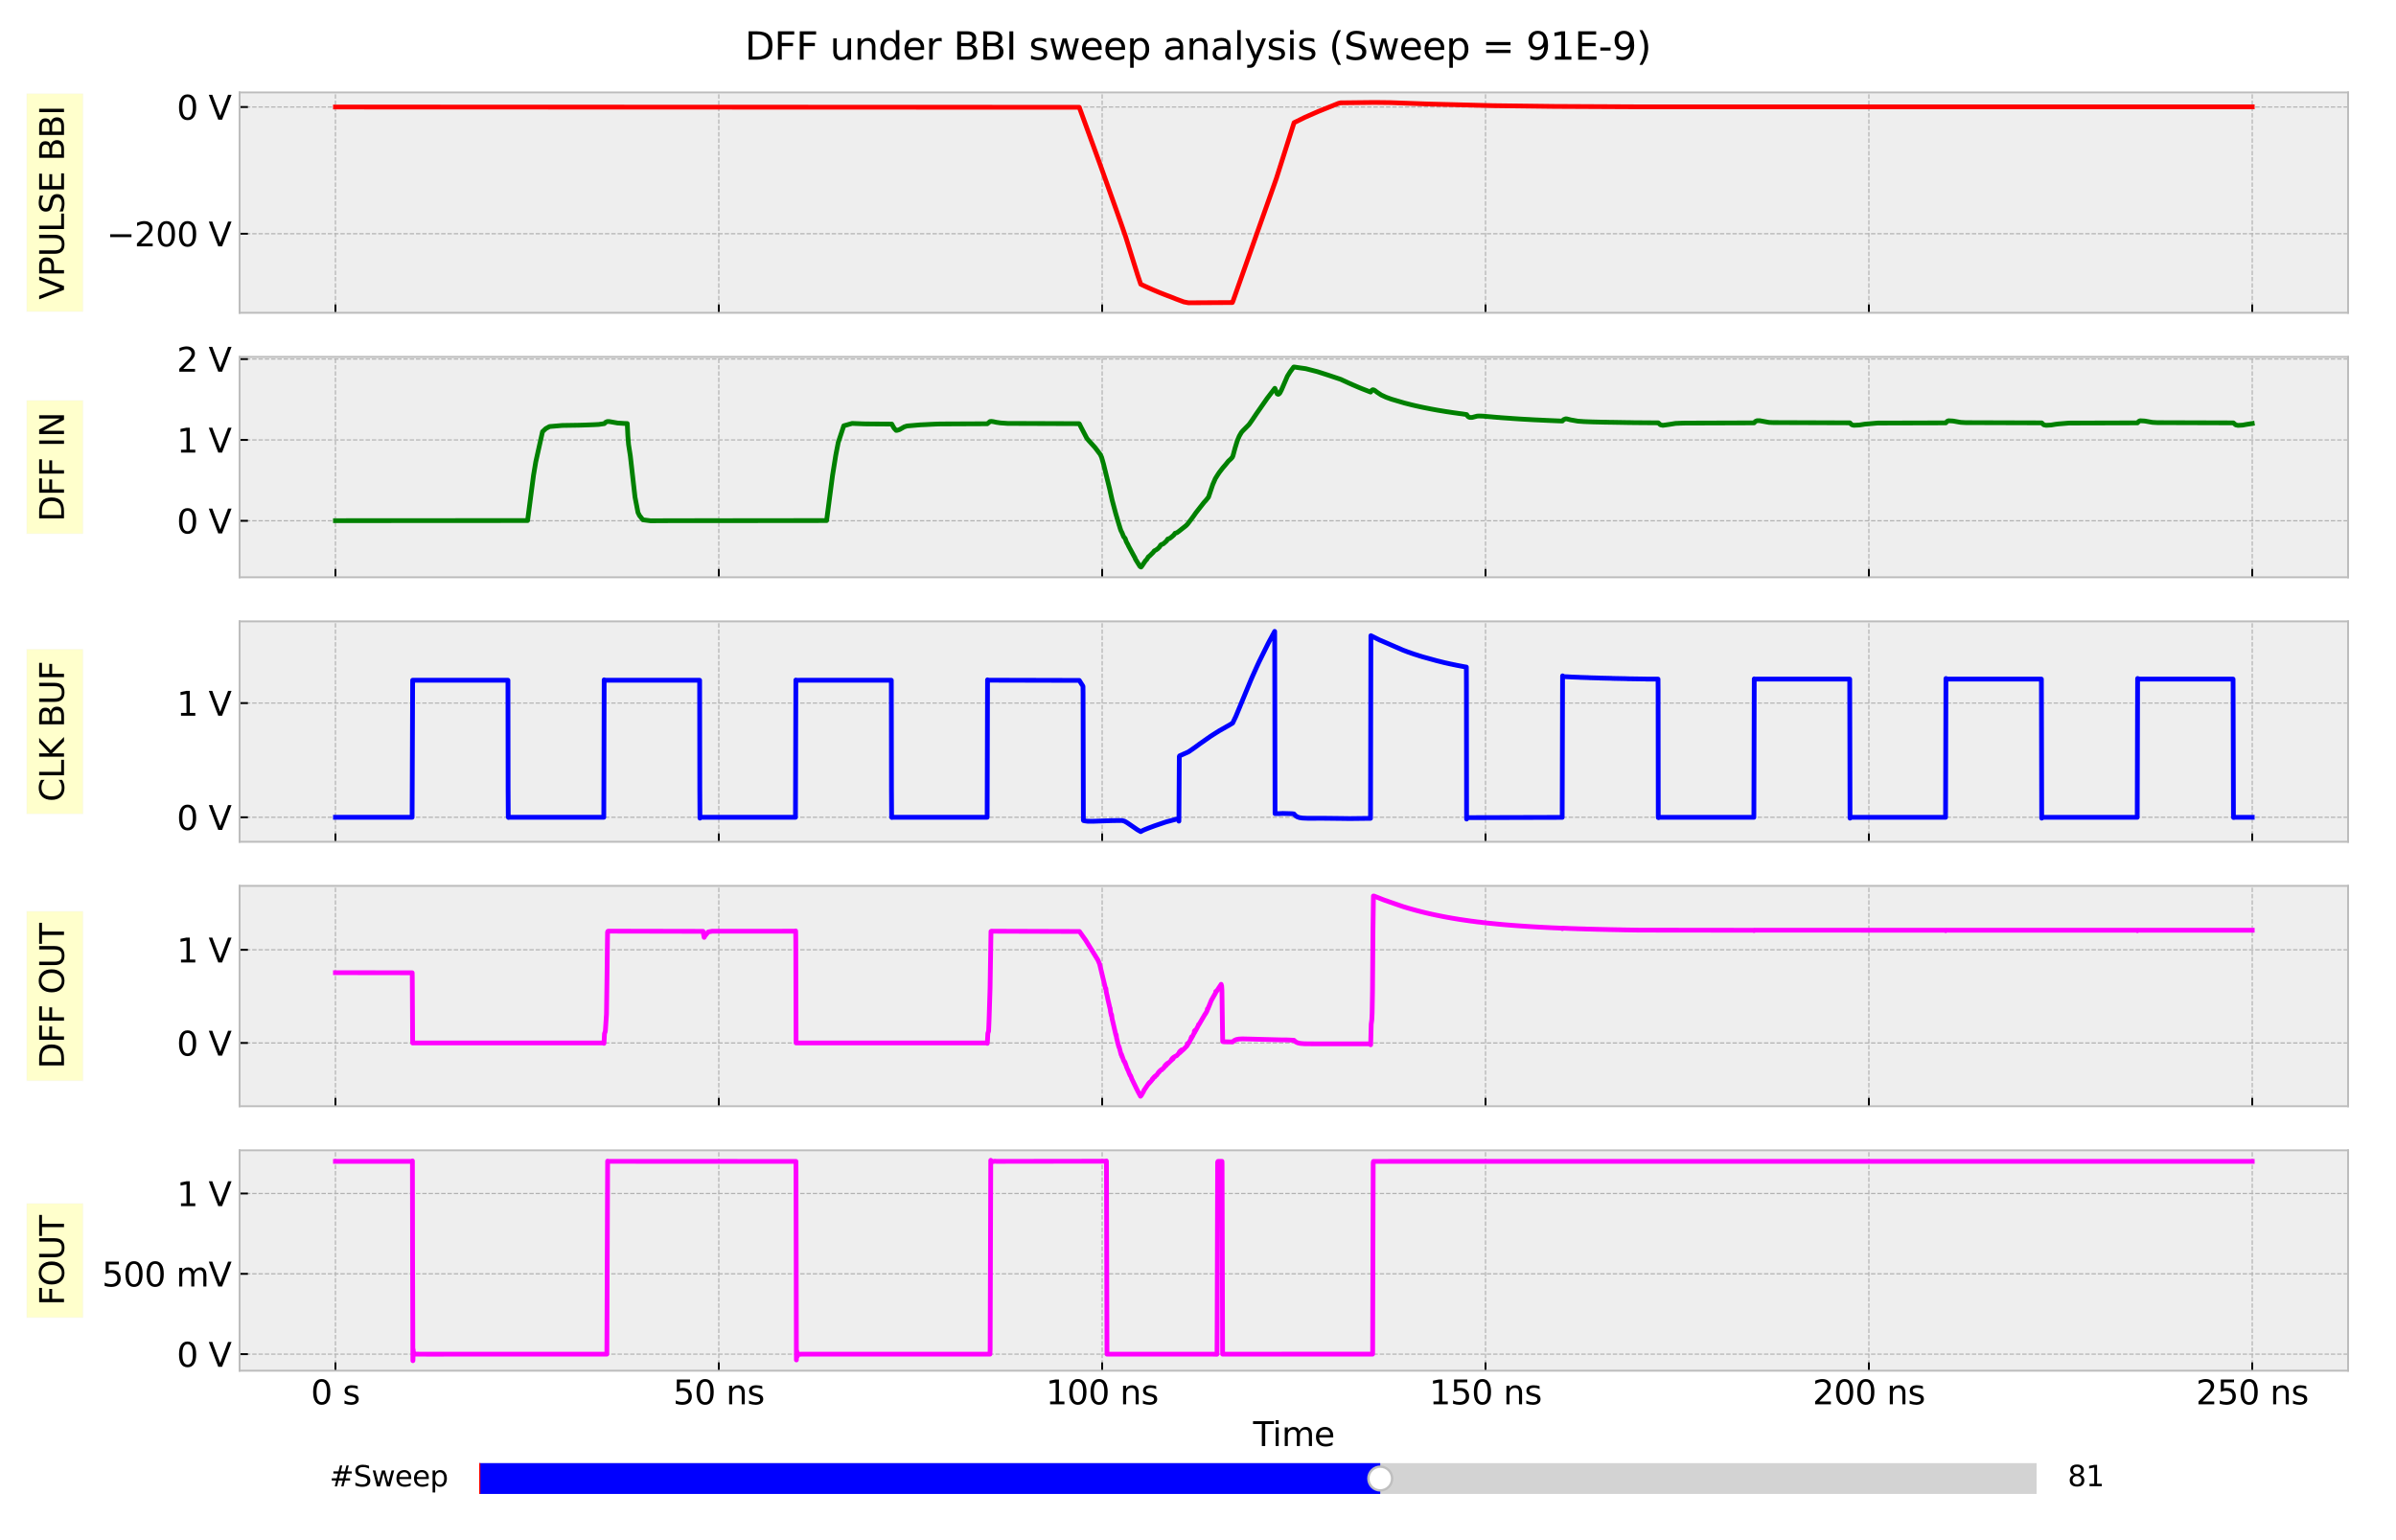<?xml version="1.0" encoding="utf-8" standalone="no"?>
<!DOCTYPE svg PUBLIC "-//W3C//DTD SVG 1.1//EN"
  "http://www.w3.org/Graphics/SVG/1.1/DTD/svg11.dtd">
<svg xmlns:xlink="http://www.w3.org/1999/xlink" width="1008pt" height="648pt" viewBox="0 0 1008 648" xmlns="http://www.w3.org/2000/svg" version="1.1">
 <defs>
  <style type="text/css">*{stroke-linejoin: round; stroke-linecap: butt}</style>
 </defs>
 <g id="figure_1">
  <g id="patch_1">
   <path d="M 0 648 
L 1008 648 
L 1008 0 
L 0 0 
z
" style="fill: #ffffff"/>
  </g>
  <g id="axes_1">
   <g id="patch_2">
    <path d="M 100.8 131.611 
L 987.84 131.611 
L 987.84 38.88 
L 100.8 38.88 
z
" style="fill: #eeeeee"/>
   </g>
   <g id="matplotlib.axis_1">
    <g id="xtick_1">
     <g id="line2d_1">
      <path d="M 141.12 131.611 
L 141.12 38.88 
" clip-path="url(#pb2f37ef660)" style="fill: none; stroke-dasharray: 1.85,0.8; stroke-dashoffset: 0; stroke: #b2b2b2; stroke-width: 0.5"/>
     </g>
     <g id="line2d_2">
      <defs>
       <path id="m1408611632" d="M 0 0 
L 0 -3.5 
" style="stroke: #000000; stroke-width: 0.8"/>
      </defs>
      <g>
       <use xlink:href="#m1408611632" x="141.12" y="131.611" style="stroke: #000000; stroke-width: 0.8"/>
      </g>
     </g>
    </g>
    <g id="xtick_2">
     <g id="line2d_3">
      <path d="M 302.4 131.611 
L 302.4 38.88 
" clip-path="url(#pb2f37ef660)" style="fill: none; stroke-dasharray: 1.85,0.8; stroke-dashoffset: 0; stroke: #b2b2b2; stroke-width: 0.5"/>
     </g>
     <g id="line2d_4">
      <g>
       <use xlink:href="#m1408611632" x="302.4" y="131.611" style="stroke: #000000; stroke-width: 0.8"/>
      </g>
     </g>
    </g>
    <g id="xtick_3">
     <g id="line2d_5">
      <path d="M 463.68 131.611 
L 463.68 38.88 
" clip-path="url(#pb2f37ef660)" style="fill: none; stroke-dasharray: 1.85,0.8; stroke-dashoffset: 0; stroke: #b2b2b2; stroke-width: 0.5"/>
     </g>
     <g id="line2d_6">
      <g>
       <use xlink:href="#m1408611632" x="463.68" y="131.611" style="stroke: #000000; stroke-width: 0.8"/>
      </g>
     </g>
    </g>
    <g id="xtick_4">
     <g id="line2d_7">
      <path d="M 624.96 131.611 
L 624.96 38.88 
" clip-path="url(#pb2f37ef660)" style="fill: none; stroke-dasharray: 1.85,0.8; stroke-dashoffset: 0; stroke: #b2b2b2; stroke-width: 0.5"/>
     </g>
     <g id="line2d_8">
      <g>
       <use xlink:href="#m1408611632" x="624.96" y="131.611" style="stroke: #000000; stroke-width: 0.8"/>
      </g>
     </g>
    </g>
    <g id="xtick_5">
     <g id="line2d_9">
      <path d="M 786.24 131.611 
L 786.24 38.88 
" clip-path="url(#pb2f37ef660)" style="fill: none; stroke-dasharray: 1.85,0.8; stroke-dashoffset: 0; stroke: #b2b2b2; stroke-width: 0.5"/>
     </g>
     <g id="line2d_10">
      <g>
       <use xlink:href="#m1408611632" x="786.24" y="131.611" style="stroke: #000000; stroke-width: 0.8"/>
      </g>
     </g>
    </g>
    <g id="xtick_6">
     <g id="line2d_11">
      <path d="M 947.52 131.611 
L 947.52 38.88 
" clip-path="url(#pb2f37ef660)" style="fill: none; stroke-dasharray: 1.85,0.8; stroke-dashoffset: 0; stroke: #b2b2b2; stroke-width: 0.5"/>
     </g>
     <g id="line2d_12">
      <g>
       <use xlink:href="#m1408611632" x="947.52" y="131.611" style="stroke: #000000; stroke-width: 0.8"/>
      </g>
     </g>
    </g>
   </g>
   <g id="matplotlib.axis_2">
    <g id="ytick_1">
     <g id="line2d_13">
      <path d="M 100.8 98.34 
L 987.84 98.34 
" clip-path="url(#pb2f37ef660)" style="fill: none; stroke-dasharray: 1.85,0.8; stroke-dashoffset: 0; stroke: #b2b2b2; stroke-width: 0.5"/>
     </g>
     <g id="line2d_14">
      <defs>
       <path id="ma93de02cb3" d="M 0 0 
L 3.5 0 
" style="stroke: #000000; stroke-width: 0.8"/>
      </defs>
      <g>
       <use xlink:href="#ma93de02cb3" x="100.8" y="98.34" style="stroke: #000000; stroke-width: 0.8"/>
      </g>
     </g>
     <g id="text_1">
      <!-- −200 V -->
      <g transform="translate(44.82 103.659) scale(0.14 -0.14)">
       <defs>
        <path id="DejaVuSans-2212" d="M 678 2272 
L 4684 2272 
L 4684 1741 
L 678 1741 
L 678 2272 
z
" transform="scale(0.016)"/>
        <path id="DejaVuSans-32" d="M 1228 531 
L 3431 531 
L 3431 0 
L 469 0 
L 469 531 
Q 828 903 1448 1529 
Q 2069 2156 2228 2338 
Q 2531 2678 2651 2914 
Q 2772 3150 2772 3378 
Q 2772 3750 2511 3984 
Q 2250 4219 1831 4219 
Q 1534 4219 1204 4116 
Q 875 4013 500 3803 
L 500 4441 
Q 881 4594 1212 4672 
Q 1544 4750 1819 4750 
Q 2544 4750 2975 4387 
Q 3406 4025 3406 3419 
Q 3406 3131 3298 2873 
Q 3191 2616 2906 2266 
Q 2828 2175 2409 1742 
Q 1991 1309 1228 531 
z
" transform="scale(0.016)"/>
        <path id="DejaVuSans-30" d="M 2034 4250 
Q 1547 4250 1301 3770 
Q 1056 3291 1056 2328 
Q 1056 1369 1301 889 
Q 1547 409 2034 409 
Q 2525 409 2770 889 
Q 3016 1369 3016 2328 
Q 3016 3291 2770 3770 
Q 2525 4250 2034 4250 
z
M 2034 4750 
Q 2819 4750 3233 4129 
Q 3647 3509 3647 2328 
Q 3647 1150 3233 529 
Q 2819 -91 2034 -91 
Q 1250 -91 836 529 
Q 422 1150 422 2328 
Q 422 3509 836 4129 
Q 1250 4750 2034 4750 
z
" transform="scale(0.016)"/>
        <path id="DejaVuSans-20" transform="scale(0.016)"/>
        <path id="DejaVuSans-56" d="M 1831 0 
L 50 4666 
L 709 4666 
L 2188 738 
L 3669 4666 
L 4325 4666 
L 2547 0 
L 1831 0 
z
" transform="scale(0.016)"/>
       </defs>
       <use xlink:href="#DejaVuSans-2212"/>
       <use xlink:href="#DejaVuSans-32" x="83.789"/>
       <use xlink:href="#DejaVuSans-30" x="147.412"/>
       <use xlink:href="#DejaVuSans-30" x="211.035"/>
       <use xlink:href="#DejaVuSans-20" x="274.658"/>
       <use xlink:href="#DejaVuSans-56" x="306.445"/>
      </g>
     </g>
    </g>
    <g id="ytick_2">
     <g id="line2d_15">
      <path d="M 100.8 45.027 
L 987.84 45.027 
" clip-path="url(#pb2f37ef660)" style="fill: none; stroke-dasharray: 1.85,0.8; stroke-dashoffset: 0; stroke: #b2b2b2; stroke-width: 0.5"/>
     </g>
     <g id="line2d_16">
      <g>
       <use xlink:href="#ma93de02cb3" x="100.8" y="45.027" style="stroke: #000000; stroke-width: 0.8"/>
      </g>
     </g>
     <g id="text_2">
      <!-- 0 V -->
      <g transform="translate(74.366 50.346) scale(0.14 -0.14)">
       <use xlink:href="#DejaVuSans-30"/>
       <use xlink:href="#DejaVuSans-20" x="63.623"/>
       <use xlink:href="#DejaVuSans-56" x="95.41"/>
      </g>
     </g>
    </g>
    <g id="text_3">
     <g id="patch_3">
      <path d="M 34.877 131.08 
L 34.877 39.411 
L 11.247 39.411 
L 11.247 131.08 
z
" style="fill: #ffff00; opacity: 0.2; stroke: #eeeeee; stroke-width: 0.5; stroke-linejoin: miter"/>
     </g>
     <!-- VPULSE BBI -->
     <g transform="translate(26.925 126.04) rotate(-90) scale(0.14 -0.14)">
      <defs>
       <path id="DejaVuSans-50" d="M 1259 4147 
L 1259 2394 
L 2053 2394 
Q 2494 2394 2734 2622 
Q 2975 2850 2975 3272 
Q 2975 3691 2734 3919 
Q 2494 4147 2053 4147 
L 1259 4147 
z
M 628 4666 
L 2053 4666 
Q 2838 4666 3239 4311 
Q 3641 3956 3641 3272 
Q 3641 2581 3239 2228 
Q 2838 1875 2053 1875 
L 1259 1875 
L 1259 0 
L 628 0 
L 628 4666 
z
" transform="scale(0.016)"/>
       <path id="DejaVuSans-55" d="M 556 4666 
L 1191 4666 
L 1191 1831 
Q 1191 1081 1462 751 
Q 1734 422 2344 422 
Q 2950 422 3222 751 
Q 3494 1081 3494 1831 
L 3494 4666 
L 4128 4666 
L 4128 1753 
Q 4128 841 3676 375 
Q 3225 -91 2344 -91 
Q 1459 -91 1007 375 
Q 556 841 556 1753 
L 556 4666 
z
" transform="scale(0.016)"/>
       <path id="DejaVuSans-4c" d="M 628 4666 
L 1259 4666 
L 1259 531 
L 3531 531 
L 3531 0 
L 628 0 
L 628 4666 
z
" transform="scale(0.016)"/>
       <path id="DejaVuSans-53" d="M 3425 4513 
L 3425 3897 
Q 3066 4069 2747 4153 
Q 2428 4238 2131 4238 
Q 1616 4238 1336 4038 
Q 1056 3838 1056 3469 
Q 1056 3159 1242 3001 
Q 1428 2844 1947 2747 
L 2328 2669 
Q 3034 2534 3370 2195 
Q 3706 1856 3706 1288 
Q 3706 609 3251 259 
Q 2797 -91 1919 -91 
Q 1588 -91 1214 -16 
Q 841 59 441 206 
L 441 856 
Q 825 641 1194 531 
Q 1563 422 1919 422 
Q 2459 422 2753 634 
Q 3047 847 3047 1241 
Q 3047 1584 2836 1778 
Q 2625 1972 2144 2069 
L 1759 2144 
Q 1053 2284 737 2584 
Q 422 2884 422 3419 
Q 422 4038 858 4394 
Q 1294 4750 2059 4750 
Q 2388 4750 2728 4690 
Q 3069 4631 3425 4513 
z
" transform="scale(0.016)"/>
       <path id="DejaVuSans-45" d="M 628 4666 
L 3578 4666 
L 3578 4134 
L 1259 4134 
L 1259 2753 
L 3481 2753 
L 3481 2222 
L 1259 2222 
L 1259 531 
L 3634 531 
L 3634 0 
L 628 0 
L 628 4666 
z
" transform="scale(0.016)"/>
       <path id="DejaVuSans-42" d="M 1259 2228 
L 1259 519 
L 2272 519 
Q 2781 519 3026 730 
Q 3272 941 3272 1375 
Q 3272 1813 3026 2020 
Q 2781 2228 2272 2228 
L 1259 2228 
z
M 1259 4147 
L 1259 2741 
L 2194 2741 
Q 2656 2741 2882 2914 
Q 3109 3088 3109 3444 
Q 3109 3797 2882 3972 
Q 2656 4147 2194 4147 
L 1259 4147 
z
M 628 4666 
L 2241 4666 
Q 2963 4666 3353 4366 
Q 3744 4066 3744 3513 
Q 3744 3084 3544 2831 
Q 3344 2578 2956 2516 
Q 3422 2416 3680 2098 
Q 3938 1781 3938 1306 
Q 3938 681 3513 340 
Q 3088 0 2303 0 
L 628 0 
L 628 4666 
z
" transform="scale(0.016)"/>
       <path id="DejaVuSans-49" d="M 628 4666 
L 1259 4666 
L 1259 0 
L 628 0 
L 628 4666 
z
" transform="scale(0.016)"/>
      </defs>
      <use xlink:href="#DejaVuSans-56"/>
      <use xlink:href="#DejaVuSans-50" x="68.408"/>
      <use xlink:href="#DejaVuSans-55" x="128.711"/>
      <use xlink:href="#DejaVuSans-4c" x="201.904"/>
      <use xlink:href="#DejaVuSans-53" x="257.617"/>
      <use xlink:href="#DejaVuSans-45" x="321.094"/>
      <use xlink:href="#DejaVuSans-20" x="384.277"/>
      <use xlink:href="#DejaVuSans-42" x="416.064"/>
      <use xlink:href="#DejaVuSans-42" x="484.668"/>
      <use xlink:href="#DejaVuSans-49" x="553.271"/>
     </g>
    </g>
   </g>
   <g id="line2d_17">
    <path d="M 141.12 45.027 
L 454.035 45.136 
L 454.519 46.426 
L 462.745 69.007 
L 470.163 89.864 
L 471.776 94.441 
L 473.583 99.673 
L 477.066 110.808 
L 478.647 115.854 
L 479.905 119.567 
L 481.13 120.153 
L 481.969 120.545 
L 483.001 121.017 
L 483.582 121.273 
L 484.453 121.657 
L 485.033 121.913 
L 485.872 122.27 
L 487.453 122.936 
L 488.098 123.203 
L 489.194 123.629 
L 489.936 123.923 
L 491.033 124.349 
L 491.936 124.677 
L 492.614 124.944 
L 493.42 125.255 
L 494.775 125.805 
L 497.42 126.791 
L 498.033 127.023 
L 499.968 127.396 
L 518.451 127.289 
L 518.676 126.802 
L 536.966 75.088 
L 540.707 63.292 
L 544.417 51.618 
L 549.029 49.341 
L 554.384 46.985 
L 563.093 43.484 
L 563.964 43.269 
L 578.253 43.108 
L 585.059 43.185 
L 600.413 43.746 
L 628.186 44.461 
L 653.829 44.774 
L 689.44 44.946 
L 737.469 44.954 
L 947.52 44.954 
L 947.52 44.954 
" clip-path="url(#pb2f37ef660)" style="fill: none; stroke: #ff0000; stroke-width: 2; stroke-linecap: square"/>
   </g>
   <g id="patch_4">
    <path d="M 100.8 131.611 
L 100.8 38.88 
" style="fill: none; stroke: #bcbcbc; stroke-width: 0.8; stroke-linejoin: miter; stroke-linecap: square"/>
   </g>
   <g id="patch_5">
    <path d="M 987.84 131.611 
L 987.84 38.88 
" style="fill: none; stroke: #bcbcbc; stroke-width: 0.8; stroke-linejoin: miter; stroke-linecap: square"/>
   </g>
   <g id="patch_6">
    <path d="M 100.8 131.611 
L 987.84 131.611 
" style="fill: none; stroke: #bcbcbc; stroke-width: 0.8; stroke-linejoin: miter; stroke-linecap: square"/>
   </g>
   <g id="patch_7">
    <path d="M 100.8 38.88 
L 987.84 38.88 
" style="fill: none; stroke: #bcbcbc; stroke-width: 0.8; stroke-linejoin: miter; stroke-linecap: square"/>
   </g>
  </g>
  <g id="axes_2">
   <g id="patch_8">
    <path d="M 100.8 242.888 
L 987.84 242.888 
L 987.84 150.157 
L 100.8 150.157 
z
" style="fill: #eeeeee"/>
   </g>
   <g id="matplotlib.axis_3">
    <g id="xtick_7">
     <g id="line2d_18">
      <path d="M 141.12 242.888 
L 141.12 150.157 
" clip-path="url(#p5096344713)" style="fill: none; stroke-dasharray: 1.85,0.8; stroke-dashoffset: 0; stroke: #b2b2b2; stroke-width: 0.5"/>
     </g>
     <g id="line2d_19">
      <g>
       <use xlink:href="#m1408611632" x="141.12" y="242.888" style="stroke: #000000; stroke-width: 0.8"/>
      </g>
     </g>
    </g>
    <g id="xtick_8">
     <g id="line2d_20">
      <path d="M 302.4 242.888 
L 302.4 150.157 
" clip-path="url(#p5096344713)" style="fill: none; stroke-dasharray: 1.85,0.8; stroke-dashoffset: 0; stroke: #b2b2b2; stroke-width: 0.5"/>
     </g>
     <g id="line2d_21">
      <g>
       <use xlink:href="#m1408611632" x="302.4" y="242.888" style="stroke: #000000; stroke-width: 0.8"/>
      </g>
     </g>
    </g>
    <g id="xtick_9">
     <g id="line2d_22">
      <path d="M 463.68 242.888 
L 463.68 150.157 
" clip-path="url(#p5096344713)" style="fill: none; stroke-dasharray: 1.85,0.8; stroke-dashoffset: 0; stroke: #b2b2b2; stroke-width: 0.5"/>
     </g>
     <g id="line2d_23">
      <g>
       <use xlink:href="#m1408611632" x="463.68" y="242.888" style="stroke: #000000; stroke-width: 0.8"/>
      </g>
     </g>
    </g>
    <g id="xtick_10">
     <g id="line2d_24">
      <path d="M 624.96 242.888 
L 624.96 150.157 
" clip-path="url(#p5096344713)" style="fill: none; stroke-dasharray: 1.85,0.8; stroke-dashoffset: 0; stroke: #b2b2b2; stroke-width: 0.5"/>
     </g>
     <g id="line2d_25">
      <g>
       <use xlink:href="#m1408611632" x="624.96" y="242.888" style="stroke: #000000; stroke-width: 0.8"/>
      </g>
     </g>
    </g>
    <g id="xtick_11">
     <g id="line2d_26">
      <path d="M 786.24 242.888 
L 786.24 150.157 
" clip-path="url(#p5096344713)" style="fill: none; stroke-dasharray: 1.85,0.8; stroke-dashoffset: 0; stroke: #b2b2b2; stroke-width: 0.5"/>
     </g>
     <g id="line2d_27">
      <g>
       <use xlink:href="#m1408611632" x="786.24" y="242.888" style="stroke: #000000; stroke-width: 0.8"/>
      </g>
     </g>
    </g>
    <g id="xtick_12">
     <g id="line2d_28">
      <path d="M 947.52 242.888 
L 947.52 150.157 
" clip-path="url(#p5096344713)" style="fill: none; stroke-dasharray: 1.85,0.8; stroke-dashoffset: 0; stroke: #b2b2b2; stroke-width: 0.5"/>
     </g>
     <g id="line2d_29">
      <g>
       <use xlink:href="#m1408611632" x="947.52" y="242.888" style="stroke: #000000; stroke-width: 0.8"/>
      </g>
     </g>
    </g>
   </g>
   <g id="matplotlib.axis_4">
    <g id="ytick_3">
     <g id="line2d_30">
      <path d="M 100.8 219.117 
L 987.84 219.117 
" clip-path="url(#p5096344713)" style="fill: none; stroke-dasharray: 1.85,0.8; stroke-dashoffset: 0; stroke: #b2b2b2; stroke-width: 0.5"/>
     </g>
     <g id="line2d_31">
      <g>
       <use xlink:href="#ma93de02cb3" x="100.8" y="219.117" style="stroke: #000000; stroke-width: 0.8"/>
      </g>
     </g>
     <g id="text_4">
      <!-- 0 V -->
      <g transform="translate(74.366 224.435) scale(0.14 -0.14)">
       <use xlink:href="#DejaVuSans-30"/>
       <use xlink:href="#DejaVuSans-20" x="63.623"/>
       <use xlink:href="#DejaVuSans-56" x="95.41"/>
      </g>
     </g>
    </g>
    <g id="ytick_4">
     <g id="line2d_32">
      <path d="M 100.8 185.091 
L 987.84 185.091 
" clip-path="url(#p5096344713)" style="fill: none; stroke-dasharray: 1.85,0.8; stroke-dashoffset: 0; stroke: #b2b2b2; stroke-width: 0.5"/>
     </g>
     <g id="line2d_33">
      <g>
       <use xlink:href="#ma93de02cb3" x="100.8" y="185.091" style="stroke: #000000; stroke-width: 0.8"/>
      </g>
     </g>
     <g id="text_5">
      <!-- 1 V -->
      <g transform="translate(74.366 190.41) scale(0.14 -0.14)">
       <defs>
        <path id="DejaVuSans-31" d="M 794 531 
L 1825 531 
L 1825 4091 
L 703 3866 
L 703 4441 
L 1819 4666 
L 2450 4666 
L 2450 531 
L 3481 531 
L 3481 0 
L 794 0 
L 794 531 
z
" transform="scale(0.016)"/>
       </defs>
       <use xlink:href="#DejaVuSans-31"/>
       <use xlink:href="#DejaVuSans-20" x="63.623"/>
       <use xlink:href="#DejaVuSans-56" x="95.41"/>
      </g>
     </g>
    </g>
    <g id="ytick_5">
     <g id="line2d_34">
      <path d="M 100.8 151.065 
L 987.84 151.065 
" clip-path="url(#p5096344713)" style="fill: none; stroke-dasharray: 1.85,0.8; stroke-dashoffset: 0; stroke: #b2b2b2; stroke-width: 0.5"/>
     </g>
     <g id="line2d_35">
      <g>
       <use xlink:href="#ma93de02cb3" x="100.8" y="151.065" style="stroke: #000000; stroke-width: 0.8"/>
      </g>
     </g>
     <g id="text_6">
      <!-- 2 V -->
      <g transform="translate(74.366 156.384) scale(0.14 -0.14)">
       <use xlink:href="#DejaVuSans-32"/>
       <use xlink:href="#DejaVuSans-20" x="63.623"/>
       <use xlink:href="#DejaVuSans-56" x="95.41"/>
      </g>
     </g>
    </g>
    <g id="text_7">
     <g id="patch_9">
      <path d="M 34.877 224.532 
L 34.877 168.514 
L 11.247 168.514 
L 11.247 224.532 
z
" style="fill: #ffff00; opacity: 0.2; stroke: #eeeeee; stroke-width: 0.5; stroke-linejoin: miter"/>
     </g>
     <!-- DFF IN -->
     <g transform="translate(26.925 219.492) rotate(-90) scale(0.14 -0.14)">
      <defs>
       <path id="DejaVuSans-44" d="M 1259 4147 
L 1259 519 
L 2022 519 
Q 2988 519 3436 956 
Q 3884 1394 3884 2338 
Q 3884 3275 3436 3711 
Q 2988 4147 2022 4147 
L 1259 4147 
z
M 628 4666 
L 1925 4666 
Q 3281 4666 3915 4102 
Q 4550 3538 4550 2338 
Q 4550 1131 3912 565 
Q 3275 0 1925 0 
L 628 0 
L 628 4666 
z
" transform="scale(0.016)"/>
       <path id="DejaVuSans-46" d="M 628 4666 
L 3309 4666 
L 3309 4134 
L 1259 4134 
L 1259 2759 
L 3109 2759 
L 3109 2228 
L 1259 2228 
L 1259 0 
L 628 0 
L 628 4666 
z
" transform="scale(0.016)"/>
       <path id="DejaVuSans-4e" d="M 628 4666 
L 1478 4666 
L 3547 763 
L 3547 4666 
L 4159 4666 
L 4159 0 
L 3309 0 
L 1241 3903 
L 1241 0 
L 628 0 
L 628 4666 
z
" transform="scale(0.016)"/>
      </defs>
      <use xlink:href="#DejaVuSans-44"/>
      <use xlink:href="#DejaVuSans-46" x="77.002"/>
      <use xlink:href="#DejaVuSans-46" x="134.521"/>
      <use xlink:href="#DejaVuSans-20" x="192.041"/>
      <use xlink:href="#DejaVuSans-49" x="223.828"/>
      <use xlink:href="#DejaVuSans-4e" x="253.32"/>
     </g>
    </g>
   </g>
   <g id="line2d_36">
    <path d="M 141.12 219.067 
L 221.954 219.02 
L 224.437 200.061 
L 225.405 194.294 
L 228.243 181.613 
L 229.598 180.341 
L 231.179 179.466 
L 236.533 179.01 
L 243.533 178.901 
L 244.952 178.861 
L 248.145 178.752 
L 249.79 178.687 
L 251.887 178.578 
L 254.242 178.231 
L 254.758 177.694 
L 255.5 177.353 
L 256.338 177.367 
L 259.79 177.983 
L 262.467 178.156 
L 263.886 178.204 
L 264.144 183.451 
L 264.435 187.021 
L 265.177 191.777 
L 267.144 209.135 
L 268.402 215.653 
L 269.047 216.938 
L 270.467 218.703 
L 273.724 219.118 
L 282.53 219.071 
L 297.013 219.061 
L 305.755 219.066 
L 347.752 219.022 
L 350.236 200.102 
L 351.623 191.451 
L 352.655 186.152 
L 354.977 179.146 
L 358.493 178.146 
L 360.203 178.218 
L 363.009 178.326 
L 364.332 178.357 
L 375.17 178.429 
L 375.718 179.422 
L 376.169 180.174 
L 377.008 181.083 
L 377.524 181.031 
L 378.427 180.739 
L 380.427 179.599 
L 381.588 179.225 
L 387.169 178.745 
L 389.588 178.636 
L 391.685 178.524 
L 394.233 178.415 
L 395.62 178.377 
L 415.361 178.292 
L 416.489 177.36 
L 417.038 177.295 
L 417.909 177.404 
L 419.167 177.687 
L 420.909 177.942 
L 423.941 178.153 
L 453.971 178.255 
L 454.132 178.418 
L 454.81 179.776 
L 457.261 184.451 
L 458.196 185.554 
L 460.68 188.28 
L 462.906 191.22 
L 463.454 192.434 
L 464.293 195.371 
L 466.809 205.634 
L 467.873 210.375 
L 469.389 216.076 
L 470.809 220.877 
L 470.938 221.227 
L 471.099 221.812 
L 471.518 223.115 
L 472.067 224.209 
L 472.712 225.782 
L 473.357 226.546 
L 473.808 227.823 
L 474.324 228.817 
L 474.421 228.925 
L 474.808 229.782 
L 477.163 234.138 
L 477.389 234.5 
L 477.744 235.358 
L 479.582 238.324 
L 480.034 238.578 
L 480.421 238.118 
L 481.905 235.905 
L 482.356 235.487 
L 482.776 234.845 
L 483.13 234.258 
L 483.388 234.073 
L 483.517 234.01 
L 485.195 232.359 
L 485.517 231.865 
L 485.872 231.599 
L 486.001 231.582 
L 486.388 231.348 
L 487.033 230.899 
L 487.807 230.114 
L 488.259 229.359 
L 488.678 229.066 
L 488.84 229.06 
L 489.162 228.919 
L 489.485 228.745 
L 490.84 227.54 
L 491.065 227.044 
L 491.388 226.719 
L 491.614 226.722 
L 492.033 226.565 
L 492.968 225.853 
L 493.904 225.01 
L 494.323 224.372 
L 494.71 224.246 
L 495.13 224.133 
L 495.936 223.561 
L 499.033 221.105 
L 499.645 220.458 
L 500.742 219.021 
L 501.484 218.028 
L 502.258 216.972 
L 503.129 215.717 
L 506.548 211.36 
L 507.258 210.602 
L 508.419 209.147 
L 509.096 207.139 
L 510.193 203.908 
L 511.29 201.367 
L 512.322 199.717 
L 512.999 198.709 
L 514.451 196.828 
L 515.096 196.089 
L 515.741 195.329 
L 516.741 194.068 
L 517.87 193.034 
L 518.483 192.322 
L 518.741 191.684 
L 519.58 188.554 
L 520.515 185.515 
L 521.354 183.509 
L 522.257 181.947 
L 522.838 181.276 
L 525.418 178.677 
L 526.515 177.139 
L 527.095 176.295 
L 528.644 173.985 
L 533.127 167.561 
L 536.321 163.379 
L 536.417 163.573 
L 537.32 165.727 
L 537.74 165.904 
L 537.998 165.808 
L 538.449 165.339 
L 539.095 164.114 
L 541.61 158.285 
L 542.772 156.431 
L 544.255 154.434 
L 544.481 154.41 
L 546.417 154.706 
L 549.352 155.124 
L 551.223 155.604 
L 551.932 155.784 
L 553.739 156.244 
L 554.384 156.421 
L 555.352 156.734 
L 556.513 157.108 
L 557.513 157.431 
L 558.674 157.802 
L 564.157 159.643 
L 564.674 159.895 
L 567.835 161.344 
L 568.415 161.586 
L 569.189 161.946 
L 569.77 162.188 
L 570.673 162.586 
L 571.834 163.079 
L 573.092 163.593 
L 576.608 164.958 
L 576.673 164.907 
L 577.092 164.219 
L 577.544 163.981 
L 577.931 164.049 
L 578.415 164.318 
L 579.318 165.019 
L 581.092 166.193 
L 582.898 167.03 
L 583.479 167.265 
L 585.414 167.962 
L 590.898 169.582 
L 593.607 170.266 
L 594.285 170.436 
L 595.123 170.63 
L 595.736 170.769 
L 596.962 171.042 
L 597.897 171.246 
L 598.962 171.47 
L 600.058 171.691 
L 600.962 171.865 
L 602.09 172.09 
L 602.929 172.243 
L 604.316 172.498 
L 605.123 172.641 
L 605.8 172.75 
L 607.542 173.039 
L 608.316 173.172 
L 609.09 173.28 
L 611.477 173.641 
L 612.929 173.838 
L 613.638 173.944 
L 614.961 174.111 
L 617.025 174.427 
L 617.477 175.125 
L 617.896 175.451 
L 618.38 175.632 
L 619.315 175.632 
L 621.412 175.084 
L 622.154 175.033 
L 623.476 175.067 
L 624.154 175.104 
L 625.315 175.213 
L 626.186 175.288 
L 627.508 175.393 
L 628.444 175.485 
L 629.057 175.526 
L 629.992 175.618 
L 630.669 175.652 
L 631.218 175.717 
L 632.766 175.826 
L 635.669 176.026 
L 636.217 176.074 
L 639.024 176.261 
L 639.669 176.299 
L 642.023 176.441 
L 642.733 176.472 
L 645.023 176.608 
L 645.733 176.642 
L 647.507 176.72 
L 648.217 176.754 
L 650.184 176.853 
L 652.668 176.962 
L 654.377 177.033 
L 656.958 177.142 
L 657.313 177.122 
L 657.797 176.561 
L 658.7 176.207 
L 659.216 176.258 
L 659.958 176.445 
L 660.732 176.652 
L 663.861 177.204 
L 665.409 177.309 
L 666.248 177.374 
L 667.925 177.442 
L 668.635 177.469 
L 669.247 177.486 
L 669.925 177.517 
L 670.505 177.527 
L 675.054 177.636 
L 675.57 177.632 
L 676.957 177.67 
L 677.924 177.677 
L 684.343 177.785 
L 684.924 177.802 
L 685.924 177.802 
L 687.214 177.83 
L 697.633 177.908 
L 698.568 178.745 
L 699.568 178.949 
L 702.568 178.524 
L 704.858 178.15 
L 707.439 178.041 
L 708.793 178.007 
L 737.953 177.915 
L 738.469 177.336 
L 739.178 177.01 
L 740.275 177.003 
L 744.243 177.728 
L 745.92 177.796 
L 778.241 177.905 
L 778.402 178.085 
L 778.918 178.605 
L 779.305 178.789 
L 779.918 178.929 
L 782.273 178.82 
L 784.563 178.449 
L 789.949 177.99 
L 818.593 177.918 
L 819.141 177.302 
L 819.689 177.027 
L 821.625 177.136 
L 824.883 177.711 
L 826.979 177.823 
L 858.913 177.918 
L 859.848 178.755 
L 860.784 178.936 
L 862.88 178.827 
L 864.59 178.537 
L 865.945 178.364 
L 870.493 177.993 
L 899.233 177.918 
L 899.781 177.302 
L 900.329 177.027 
L 902.265 177.136 
L 905.523 177.711 
L 907.619 177.823 
L 939.553 177.918 
L 940.617 178.786 
L 941.553 178.973 
L 943.456 178.864 
L 944.81 178.612 
L 947.068 178.248 
L 947.52 178.177 
L 947.52 178.177 
" clip-path="url(#p5096344713)" style="fill: none; stroke: #008000; stroke-width: 2; stroke-linecap: square"/>
   </g>
   <g id="patch_10">
    <path d="M 100.8 242.888 
L 100.8 150.157 
" style="fill: none; stroke: #bcbcbc; stroke-width: 0.8; stroke-linejoin: miter; stroke-linecap: square"/>
   </g>
   <g id="patch_11">
    <path d="M 987.84 242.888 
L 987.84 150.157 
" style="fill: none; stroke: #bcbcbc; stroke-width: 0.8; stroke-linejoin: miter; stroke-linecap: square"/>
   </g>
   <g id="patch_12">
    <path d="M 100.8 242.888 
L 987.84 242.888 
" style="fill: none; stroke: #bcbcbc; stroke-width: 0.8; stroke-linejoin: miter; stroke-linecap: square"/>
   </g>
   <g id="patch_13">
    <path d="M 100.8 150.157 
L 987.84 150.157 
" style="fill: none; stroke: #bcbcbc; stroke-width: 0.8; stroke-linejoin: miter; stroke-linecap: square"/>
   </g>
  </g>
  <g id="axes_3">
   <g id="patch_14">
    <path d="M 100.8 354.166 
L 987.84 354.166 
L 987.84 261.434 
L 100.8 261.434 
z
" style="fill: #eeeeee"/>
   </g>
   <g id="matplotlib.axis_5">
    <g id="xtick_13">
     <g id="line2d_37">
      <path d="M 141.12 354.166 
L 141.12 261.434 
" clip-path="url(#pad2f77eea2)" style="fill: none; stroke-dasharray: 1.85,0.8; stroke-dashoffset: 0; stroke: #b2b2b2; stroke-width: 0.5"/>
     </g>
     <g id="line2d_38">
      <g>
       <use xlink:href="#m1408611632" x="141.12" y="354.166" style="stroke: #000000; stroke-width: 0.8"/>
      </g>
     </g>
    </g>
    <g id="xtick_14">
     <g id="line2d_39">
      <path d="M 302.4 354.166 
L 302.4 261.434 
" clip-path="url(#pad2f77eea2)" style="fill: none; stroke-dasharray: 1.85,0.8; stroke-dashoffset: 0; stroke: #b2b2b2; stroke-width: 0.5"/>
     </g>
     <g id="line2d_40">
      <g>
       <use xlink:href="#m1408611632" x="302.4" y="354.166" style="stroke: #000000; stroke-width: 0.8"/>
      </g>
     </g>
    </g>
    <g id="xtick_15">
     <g id="line2d_41">
      <path d="M 463.68 354.166 
L 463.68 261.434 
" clip-path="url(#pad2f77eea2)" style="fill: none; stroke-dasharray: 1.85,0.8; stroke-dashoffset: 0; stroke: #b2b2b2; stroke-width: 0.5"/>
     </g>
     <g id="line2d_42">
      <g>
       <use xlink:href="#m1408611632" x="463.68" y="354.166" style="stroke: #000000; stroke-width: 0.8"/>
      </g>
     </g>
    </g>
    <g id="xtick_16">
     <g id="line2d_43">
      <path d="M 624.96 354.166 
L 624.96 261.434 
" clip-path="url(#pad2f77eea2)" style="fill: none; stroke-dasharray: 1.85,0.8; stroke-dashoffset: 0; stroke: #b2b2b2; stroke-width: 0.5"/>
     </g>
     <g id="line2d_44">
      <g>
       <use xlink:href="#m1408611632" x="624.96" y="354.166" style="stroke: #000000; stroke-width: 0.8"/>
      </g>
     </g>
    </g>
    <g id="xtick_17">
     <g id="line2d_45">
      <path d="M 786.24 354.166 
L 786.24 261.434 
" clip-path="url(#pad2f77eea2)" style="fill: none; stroke-dasharray: 1.85,0.8; stroke-dashoffset: 0; stroke: #b2b2b2; stroke-width: 0.5"/>
     </g>
     <g id="line2d_46">
      <g>
       <use xlink:href="#m1408611632" x="786.24" y="354.166" style="stroke: #000000; stroke-width: 0.8"/>
      </g>
     </g>
    </g>
    <g id="xtick_18">
     <g id="line2d_47">
      <path d="M 947.52 354.166 
L 947.52 261.434 
" clip-path="url(#pad2f77eea2)" style="fill: none; stroke-dasharray: 1.85,0.8; stroke-dashoffset: 0; stroke: #b2b2b2; stroke-width: 0.5"/>
     </g>
     <g id="line2d_48">
      <g>
       <use xlink:href="#m1408611632" x="947.52" y="354.166" style="stroke: #000000; stroke-width: 0.8"/>
      </g>
     </g>
    </g>
   </g>
   <g id="matplotlib.axis_6">
    <g id="ytick_6">
     <g id="line2d_49">
      <path d="M 100.8 343.864 
L 987.84 343.864 
" clip-path="url(#pad2f77eea2)" style="fill: none; stroke-dasharray: 1.85,0.8; stroke-dashoffset: 0; stroke: #b2b2b2; stroke-width: 0.5"/>
     </g>
     <g id="line2d_50">
      <g>
       <use xlink:href="#ma93de02cb3" x="100.8" y="343.864" style="stroke: #000000; stroke-width: 0.8"/>
      </g>
     </g>
     <g id="text_8">
      <!-- 0 V -->
      <g transform="translate(74.366 349.183) scale(0.14 -0.14)">
       <use xlink:href="#DejaVuSans-30"/>
       <use xlink:href="#DejaVuSans-20" x="63.623"/>
       <use xlink:href="#DejaVuSans-56" x="95.41"/>
      </g>
     </g>
    </g>
    <g id="ytick_7">
     <g id="line2d_51">
      <path d="M 100.8 295.815 
L 987.84 295.815 
" clip-path="url(#pad2f77eea2)" style="fill: none; stroke-dasharray: 1.85,0.8; stroke-dashoffset: 0; stroke: #b2b2b2; stroke-width: 0.5"/>
     </g>
     <g id="line2d_52">
      <g>
       <use xlink:href="#ma93de02cb3" x="100.8" y="295.815" style="stroke: #000000; stroke-width: 0.8"/>
      </g>
     </g>
     <g id="text_9">
      <!-- 1 V -->
      <g transform="translate(74.366 301.134) scale(0.14 -0.14)">
       <use xlink:href="#DejaVuSans-31"/>
       <use xlink:href="#DejaVuSans-20" x="63.623"/>
       <use xlink:href="#DejaVuSans-56" x="95.41"/>
      </g>
     </g>
    </g>
    <g id="text_10">
     <g id="patch_15">
      <path d="M 34.877 342.395 
L 34.877 273.205 
L 11.247 273.205 
L 11.247 342.395 
z
" style="fill: #ffff00; opacity: 0.2; stroke: #eeeeee; stroke-width: 0.5; stroke-linejoin: miter"/>
     </g>
     <!-- CLK BUF -->
     <g transform="translate(26.925 337.355) rotate(-90) scale(0.14 -0.14)">
      <defs>
       <path id="DejaVuSans-43" d="M 4122 4306 
L 4122 3641 
Q 3803 3938 3442 4084 
Q 3081 4231 2675 4231 
Q 1875 4231 1450 3742 
Q 1025 3253 1025 2328 
Q 1025 1406 1450 917 
Q 1875 428 2675 428 
Q 3081 428 3442 575 
Q 3803 722 4122 1019 
L 4122 359 
Q 3791 134 3420 21 
Q 3050 -91 2638 -91 
Q 1578 -91 968 557 
Q 359 1206 359 2328 
Q 359 3453 968 4101 
Q 1578 4750 2638 4750 
Q 3056 4750 3426 4639 
Q 3797 4528 4122 4306 
z
" transform="scale(0.016)"/>
       <path id="DejaVuSans-4b" d="M 628 4666 
L 1259 4666 
L 1259 2694 
L 3353 4666 
L 4166 4666 
L 1850 2491 
L 4331 0 
L 3500 0 
L 1259 2247 
L 1259 0 
L 628 0 
L 628 4666 
z
" transform="scale(0.016)"/>
      </defs>
      <use xlink:href="#DejaVuSans-43"/>
      <use xlink:href="#DejaVuSans-4c" x="69.824"/>
      <use xlink:href="#DejaVuSans-4b" x="125.537"/>
      <use xlink:href="#DejaVuSans-20" x="191.113"/>
      <use xlink:href="#DejaVuSans-42" x="222.9"/>
      <use xlink:href="#DejaVuSans-55" x="291.504"/>
      <use xlink:href="#DejaVuSans-46" x="364.697"/>
     </g>
    </g>
   </g>
   <g id="line2d_53">
    <path d="M 141.12 343.862 
L 173.376 343.862 
L 173.602 286.205 
L 213.696 286.205 
L 213.761 332.197 
L 213.825 343.842 
L 213.89 343.773 
L 213.954 343.964 
L 214.019 343.869 
L 215.212 343.861 
L 222.566 343.862 
L 254.016 343.862 
L 254.177 286.027 
L 254.242 286.335 
L 254.403 286.195 
L 254.822 286.205 
L 294.336 286.205 
L 294.401 332.156 
L 294.465 344.222 
L 294.53 343.387 
L 294.626 343.939 
L 294.659 343.905 
L 294.852 343.82 
L 295.207 343.881 
L 295.465 343.862 
L 318.044 343.862 
L 334.656 343.862 
L 334.817 286.118 
L 334.882 286.224 
L 335.172 286.21 
L 374.976 286.205 
L 375.041 332.201 
L 375.105 343.864 
L 375.17 343.766 
L 375.234 343.957 
L 375.299 343.869 
L 376.557 343.86 
L 384.137 343.862 
L 415.296 343.862 
L 415.457 286.027 
L 415.522 286.335 
L 415.683 286.19 
L 416.425 286.19 
L 454.068 286.282 
L 455.616 288.732 
L 455.648 291.793 
L 455.777 345.139 
L 455.874 345.278 
L 455.906 345.261 
L 456.293 345.369 
L 457.584 345.529 
L 459.842 345.544 
L 467.551 345.283 
L 467.583 345.226 
L 467.647 345.287 
L 467.809 345.275 
L 472.002 345.221 
L 473.034 345.497 
L 473.808 345.907 
L 474.228 346.182 
L 474.647 346.454 
L 477.389 348.334 
L 478.518 349.114 
L 479.905 349.902 
L 480.55 349.527 
L 480.679 349.469 
L 480.84 349.385 
L 481.614 349.037 
L 481.776 348.968 
L 481.84 348.935 
L 481.969 348.899 
L 482.227 348.798 
L 482.55 348.661 
L 483.324 348.357 
L 485.711 347.463 
L 490.13 345.96 
L 490.323 345.898 
L 490.969 345.703 
L 495.194 344.577 
L 495.775 344.448 
L 495.936 344.412 
L 495.968 345.489 
L 496.13 318.247 
L 496.291 317.993 
L 499.936 316.368 
L 500.323 316.117 
L 502.774 314.415 
L 504.839 312.899 
L 509.419 309.692 
L 512.903 307.489 
L 517.225 305.041 
L 518.58 304.217 
L 519.934 301.385 
L 521.87 296.697 
L 526.224 286.157 
L 526.902 284.605 
L 528.644 280.727 
L 529.676 278.488 
L 533.482 270.796 
L 533.934 269.935 
L 536.256 265.65 
L 536.417 342.325 
L 536.45 342.304 
L 538.095 342.326 
L 539.643 342.249 
L 543.514 342.354 
L 544.352 342.451 
L 545.03 343.211 
L 545.739 343.672 
L 546.642 343.991 
L 547.9 344.192 
L 550.094 344.29 
L 556.932 344.284 
L 564.996 344.373 
L 567.738 344.414 
L 576.576 344.313 
L 576.737 267.447 
L 576.802 267.49 
L 579.286 268.72 
L 580.543 269.344 
L 580.995 269.522 
L 589.994 273.429 
L 590.253 273.539 
L 591.994 274.197 
L 592.285 274.308 
L 593.381 274.678 
L 593.639 274.788 
L 594.607 275.11 
L 594.897 275.216 
L 595.317 275.351 
L 595.672 275.456 
L 596.091 275.591 
L 596.446 275.697 
L 596.962 275.879 
L 597.317 275.985 
L 597.736 276.119 
L 598.091 276.225 
L 598.51 276.36 
L 598.865 276.465 
L 599.22 276.552 
L 604.606 278.041 
L 605.058 278.147 
L 605.413 278.234 
L 607.897 278.858 
L 608.445 278.964 
L 608.8 279.05 
L 610.316 279.387 
L 610.864 279.492 
L 611.219 279.579 
L 611.735 279.685 
L 612.025 279.733 
L 612.574 279.862 
L 615.251 280.372 
L 615.574 280.439 
L 616.896 280.66 
L 616.928 288.41 
L 616.993 344.613 
L 617.057 343.975 
L 617.09 343.973 
L 617.122 344.089 
L 617.186 344.016 
L 617.67 344.011 
L 657.216 343.905 
L 657.377 284.355 
L 657.442 284.629 
L 657.474 284.773 
L 657.539 284.667 
L 658.603 284.715 
L 660.893 284.826 
L 661.216 284.86 
L 664.377 284.97 
L 664.699 285.004 
L 668.344 285.114 
L 668.667 285.148 
L 672.796 285.258 
L 673.118 285.292 
L 678.021 285.402 
L 678.344 285.436 
L 684.311 285.547 
L 684.634 285.58 
L 692.246 285.691 
L 692.569 285.724 
L 697.536 285.724 
L 697.568 290.26 
L 697.633 343.993 
L 697.697 343.705 
L 697.794 344.035 
L 697.859 343.884 
L 698.633 343.882 
L 704.665 343.868 
L 724.728 343.876 
L 737.856 343.876 
L 738.017 285.628 
L 738.082 285.744 
L 738.953 285.724 
L 778.176 285.724 
L 778.305 344.231 
L 778.466 343.951 
L 778.724 343.844 
L 779.079 343.896 
L 779.369 343.876 
L 813.367 343.876 
L 818.496 343.876 
L 818.657 285.475 
L 818.722 286.017 
L 818.819 285.527 
L 818.883 285.705 
L 819.335 285.724 
L 858.816 285.724 
L 858.945 344.231 
L 859.106 343.951 
L 859.364 343.844 
L 859.719 343.896 
L 860.009 343.876 
L 894.007 343.876 
L 899.136 343.876 
L 899.297 285.475 
L 899.362 286.017 
L 899.459 285.523 
L 899.523 285.705 
L 899.975 285.724 
L 939.456 285.724 
L 939.488 294.388 
L 939.617 343.819 
L 939.65 343.959 
L 939.714 343.825 
L 939.746 343.783 
L 939.811 343.845 
L 939.972 343.94 
L 940.004 343.905 
L 940.198 343.875 
L 945.069 343.876 
L 947.52 343.876 
L 947.52 343.876 
" clip-path="url(#pad2f77eea2)" style="fill: none; stroke: #0000ff; stroke-width: 2; stroke-linecap: square"/>
   </g>
   <g id="patch_16">
    <path d="M 100.8 354.166 
L 100.8 261.434 
" style="fill: none; stroke: #bcbcbc; stroke-width: 0.8; stroke-linejoin: miter; stroke-linecap: square"/>
   </g>
   <g id="patch_17">
    <path d="M 987.84 354.166 
L 987.84 261.434 
" style="fill: none; stroke: #bcbcbc; stroke-width: 0.8; stroke-linejoin: miter; stroke-linecap: square"/>
   </g>
   <g id="patch_18">
    <path d="M 100.8 354.166 
L 987.84 354.166 
" style="fill: none; stroke: #bcbcbc; stroke-width: 0.8; stroke-linejoin: miter; stroke-linecap: square"/>
   </g>
   <g id="patch_19">
    <path d="M 100.8 261.434 
L 987.84 261.434 
" style="fill: none; stroke: #bcbcbc; stroke-width: 0.8; stroke-linejoin: miter; stroke-linecap: square"/>
   </g>
  </g>
  <g id="axes_4">
   <g id="patch_20">
    <path d="M 100.8 465.443 
L 987.84 465.443 
L 987.84 372.712 
L 100.8 372.712 
z
" style="fill: #eeeeee"/>
   </g>
   <g id="matplotlib.axis_7">
    <g id="xtick_19">
     <g id="line2d_54">
      <path d="M 141.12 465.443 
L 141.12 372.712 
" clip-path="url(#pd537f1e0d3)" style="fill: none; stroke-dasharray: 1.85,0.8; stroke-dashoffset: 0; stroke: #b2b2b2; stroke-width: 0.5"/>
     </g>
     <g id="line2d_55">
      <g>
       <use xlink:href="#m1408611632" x="141.12" y="465.443" style="stroke: #000000; stroke-width: 0.8"/>
      </g>
     </g>
    </g>
    <g id="xtick_20">
     <g id="line2d_56">
      <path d="M 302.4 465.443 
L 302.4 372.712 
" clip-path="url(#pd537f1e0d3)" style="fill: none; stroke-dasharray: 1.85,0.8; stroke-dashoffset: 0; stroke: #b2b2b2; stroke-width: 0.5"/>
     </g>
     <g id="line2d_57">
      <g>
       <use xlink:href="#m1408611632" x="302.4" y="465.443" style="stroke: #000000; stroke-width: 0.8"/>
      </g>
     </g>
    </g>
    <g id="xtick_21">
     <g id="line2d_58">
      <path d="M 463.68 465.443 
L 463.68 372.712 
" clip-path="url(#pd537f1e0d3)" style="fill: none; stroke-dasharray: 1.85,0.8; stroke-dashoffset: 0; stroke: #b2b2b2; stroke-width: 0.5"/>
     </g>
     <g id="line2d_59">
      <g>
       <use xlink:href="#m1408611632" x="463.68" y="465.443" style="stroke: #000000; stroke-width: 0.8"/>
      </g>
     </g>
    </g>
    <g id="xtick_22">
     <g id="line2d_60">
      <path d="M 624.96 465.443 
L 624.96 372.712 
" clip-path="url(#pd537f1e0d3)" style="fill: none; stroke-dasharray: 1.85,0.8; stroke-dashoffset: 0; stroke: #b2b2b2; stroke-width: 0.5"/>
     </g>
     <g id="line2d_61">
      <g>
       <use xlink:href="#m1408611632" x="624.96" y="465.443" style="stroke: #000000; stroke-width: 0.8"/>
      </g>
     </g>
    </g>
    <g id="xtick_23">
     <g id="line2d_62">
      <path d="M 786.24 465.443 
L 786.24 372.712 
" clip-path="url(#pd537f1e0d3)" style="fill: none; stroke-dasharray: 1.85,0.8; stroke-dashoffset: 0; stroke: #b2b2b2; stroke-width: 0.5"/>
     </g>
     <g id="line2d_63">
      <g>
       <use xlink:href="#m1408611632" x="786.24" y="465.443" style="stroke: #000000; stroke-width: 0.8"/>
      </g>
     </g>
    </g>
    <g id="xtick_24">
     <g id="line2d_64">
      <path d="M 947.52 465.443 
L 947.52 372.712 
" clip-path="url(#pd537f1e0d3)" style="fill: none; stroke-dasharray: 1.85,0.8; stroke-dashoffset: 0; stroke: #b2b2b2; stroke-width: 0.5"/>
     </g>
     <g id="line2d_65">
      <g>
       <use xlink:href="#m1408611632" x="947.52" y="465.443" style="stroke: #000000; stroke-width: 0.8"/>
      </g>
     </g>
    </g>
   </g>
   <g id="matplotlib.axis_8">
    <g id="ytick_8">
     <g id="line2d_66">
      <path d="M 100.8 438.824 
L 987.84 438.824 
" clip-path="url(#pd537f1e0d3)" style="fill: none; stroke-dasharray: 1.85,0.8; stroke-dashoffset: 0; stroke: #b2b2b2; stroke-width: 0.5"/>
     </g>
     <g id="line2d_67">
      <g>
       <use xlink:href="#ma93de02cb3" x="100.8" y="438.824" style="stroke: #000000; stroke-width: 0.8"/>
      </g>
     </g>
     <g id="text_11">
      <!-- 0 V -->
      <g transform="translate(74.366 444.143) scale(0.14 -0.14)">
       <use xlink:href="#DejaVuSans-30"/>
       <use xlink:href="#DejaVuSans-20" x="63.623"/>
       <use xlink:href="#DejaVuSans-56" x="95.41"/>
      </g>
     </g>
    </g>
    <g id="ytick_9">
     <g id="line2d_68">
      <path d="M 100.8 399.619 
L 987.84 399.619 
" clip-path="url(#pd537f1e0d3)" style="fill: none; stroke-dasharray: 1.85,0.8; stroke-dashoffset: 0; stroke: #b2b2b2; stroke-width: 0.5"/>
     </g>
     <g id="line2d_69">
      <g>
       <use xlink:href="#ma93de02cb3" x="100.8" y="399.619" style="stroke: #000000; stroke-width: 0.8"/>
      </g>
     </g>
     <g id="text_12">
      <!-- 1 V -->
      <g transform="translate(74.366 404.938) scale(0.14 -0.14)">
       <use xlink:href="#DejaVuSans-31"/>
       <use xlink:href="#DejaVuSans-20" x="63.623"/>
       <use xlink:href="#DejaVuSans-56" x="95.41"/>
      </g>
     </g>
    </g>
    <g id="text_13">
     <g id="patch_21">
      <path d="M 34.877 454.693 
L 34.877 383.461 
L 11.247 383.461 
L 11.247 454.693 
z
" style="fill: #ffff00; opacity: 0.2; stroke: #eeeeee; stroke-width: 0.5; stroke-linejoin: miter"/>
     </g>
     <!-- DFF OUT -->
     <g transform="translate(26.925 449.653) rotate(-90) scale(0.14 -0.14)">
      <defs>
       <path id="DejaVuSans-4f" d="M 2522 4238 
Q 1834 4238 1429 3725 
Q 1025 3213 1025 2328 
Q 1025 1447 1429 934 
Q 1834 422 2522 422 
Q 3209 422 3611 934 
Q 4013 1447 4013 2328 
Q 4013 3213 3611 3725 
Q 3209 4238 2522 4238 
z
M 2522 4750 
Q 3503 4750 4090 4092 
Q 4678 3434 4678 2328 
Q 4678 1225 4090 567 
Q 3503 -91 2522 -91 
Q 1538 -91 948 565 
Q 359 1222 359 2328 
Q 359 3434 948 4092 
Q 1538 4750 2522 4750 
z
" transform="scale(0.016)"/>
       <path id="DejaVuSans-54" d="M -19 4666 
L 3928 4666 
L 3928 4134 
L 2272 4134 
L 2272 0 
L 1638 0 
L 1638 4134 
L -19 4134 
L -19 4666 
z
" transform="scale(0.016)"/>
      </defs>
      <use xlink:href="#DejaVuSans-44"/>
      <use xlink:href="#DejaVuSans-46" x="77.002"/>
      <use xlink:href="#DejaVuSans-46" x="134.521"/>
      <use xlink:href="#DejaVuSans-20" x="192.041"/>
      <use xlink:href="#DejaVuSans-4f" x="223.828"/>
      <use xlink:href="#DejaVuSans-55" x="302.539"/>
      <use xlink:href="#DejaVuSans-54" x="375.732"/>
     </g>
    </g>
   </g>
   <g id="line2d_70">
    <path d="M 141.12 409.242 
L 173.408 409.29 
L 173.441 410.913 
L 173.602 438.826 
L 174.118 438.821 
L 184.504 438.823 
L 254.048 438.824 
L 254.081 438.981 
L 254.113 438.722 
L 254.306 434.894 
L 254.597 434.127 
L 254.693 433.58 
L 255.145 426.711 
L 255.371 410.567 
L 255.597 392.158 
L 255.758 391.836 
L 255.984 391.774 
L 256.919 391.778 
L 295.755 391.856 
L 296.239 394.393 
L 296.594 393.757 
L 297.949 392.099 
L 299.594 391.809 
L 334.688 391.793 
L 334.721 391.68 
L 334.753 392.256 
L 334.785 395.106 
L 334.914 438.808 
L 334.979 438.773 
L 335.14 438.815 
L 335.527 438.823 
L 367.299 438.823 
L 415.328 438.824 
L 415.361 438.98 
L 415.393 438.724 
L 415.586 434.803 
L 415.877 433.903 
L 415.909 433.795 
L 416.102 429.146 
L 416.522 415.611 
L 416.909 391.907 
L 417.102 391.782 
L 417.812 391.805 
L 454.132 391.915 
L 456.713 395.545 
L 461.906 403.954 
L 462.616 405.646 
L 465.035 415.677 
L 465.132 416.002 
L 465.164 415.73 
L 465.228 415.849 
L 465.261 415.986 
L 465.422 417.468 
L 465.841 419.232 
L 466.067 420.408 
L 467.002 424.411 
L 467.035 424.237 
L 467.196 425.642 
L 467.583 427.392 
L 467.615 426.861 
L 467.68 427.175 
L 467.841 428.528 
L 469.486 435.634 
L 469.518 435.234 
L 469.583 435.388 
L 469.744 436.701 
L 470.615 440.202 
L 470.776 440.669 
L 470.809 440.412 
L 470.873 440.7 
L 471.647 443.663 
L 471.712 443.839 
L 471.776 443.811 
L 471.809 443.61 
L 471.841 443.731 
L 472.002 444.585 
L 472.034 444.236 
L 472.067 444.702 
L 472.099 444.436 
L 472.679 446.137 
L 472.97 446.74 
L 473.002 446.516 
L 473.066 446.638 
L 473.26 446.959 
L 473.357 447.182 
L 473.389 447.633 
L 473.486 447.595 
L 473.55 447.702 
L 473.873 448.766 
L 474.454 450.172 
L 474.486 450.106 
L 474.518 450.133 
L 475.034 451.513 
L 475.518 452.598 
L 475.55 452.579 
L 475.582 452.497 
L 475.647 452.611 
L 475.937 453.34 
L 476.131 453.921 
L 478.098 457.954 
L 478.905 459.561 
L 479.808 461.228 
L 479.969 461.063 
L 480.131 460.884 
L 481.098 459.222 
L 481.26 458.759 
L 483.259 455.795 
L 483.356 455.748 
L 483.388 455.857 
L 483.421 455.593 
L 483.453 455.781 
L 483.711 455.305 
L 483.743 455.36 
L 483.775 455.406 
L 483.872 455.188 
L 483.905 455.251 
L 484.13 455.004 
L 484.582 454.471 
L 484.743 454.058 
L 484.775 454.017 
L 484.808 454.164 
L 484.84 453.947 
L 484.872 453.944 
L 484.937 454.05 
L 485.033 453.732 
L 485.066 453.932 
L 485.098 453.767 
L 485.259 453.463 
L 485.775 452.93 
L 485.808 453.128 
L 485.872 452.844 
L 485.904 453.045 
L 486.033 452.769 
L 486.098 452.737 
L 486.259 452.53 
L 486.291 452.563 
L 486.517 452.401 
L 486.743 452.194 
L 487.033 451.69 
L 487.485 451.08 
L 487.549 451.216 
L 487.678 450.853 
L 487.711 450.84 
L 487.743 450.973 
L 487.775 450.757 
L 488.098 450.448 
L 488.678 449.968 
L 488.711 450.147 
L 488.775 449.896 
L 489.098 449.744 
L 489.646 449.24 
L 489.743 449.045 
L 489.936 448.644 
L 490.033 448.493 
L 490.065 448.766 
L 490.13 448.374 
L 490.162 448.633 
L 490.194 448.335 
L 490.227 448.362 
L 490.356 448.108 
L 490.42 448.267 
L 490.452 448.166 
L 490.485 447.96 
L 490.517 447.965 
L 490.549 448.311 
L 490.582 447.851 
L 490.646 448.212 
L 490.775 447.807 
L 490.807 448.063 
L 490.84 447.861 
L 490.969 447.531 
L 491.485 447.183 
L 491.517 447.358 
L 491.581 447.251 
L 492.678 446.201 
L 492.807 445.819 
L 492.872 446.055 
L 493.001 445.557 
L 493.033 445.514 
L 493.065 445.866 
L 493.13 445.401 
L 493.42 445.12 
L 493.452 445.516 
L 493.517 445.102 
L 493.549 445.452 
L 493.678 444.895 
L 494.517 444.392 
L 495.065 444.146 
L 496.001 443.104 
L 496.097 442.757 
L 496.13 443.14 
L 496.162 443.008 
L 496.291 442.487 
L 496.388 442.421 
L 496.42 442.762 
L 496.452 442.504 
L 496.484 442.255 
L 496.517 442.771 
L 496.549 442.741 
L 496.678 442.127 
L 496.807 442.03 
L 496.839 442.498 
L 496.904 441.969 
L 496.968 441.821 
L 497 442.157 
L 497.065 441.799 
L 497.162 441.892 
L 497.194 442.147 
L 497.226 441.716 
L 497.258 441.906 
L 497.388 441.649 
L 497.42 441.958 
L 497.517 441.866 
L 497.646 441.622 
L 497.839 441.585 
L 499.355 440.046 
L 499.387 440.002 
L 499.516 439.21 
L 499.71 438.984 
L 499.742 439.426 
L 499.807 439.105 
L 499.903 438.835 
L 499.936 439.039 
L 499.968 438.815 
L 500 438.837 
L 500.129 438.806 
L 500.936 437.281 
L 501.032 436.817 
L 501.065 437.001 
L 501.097 437.111 
L 501.258 436.28 
L 501.323 436.656 
L 501.355 436.637 
L 501.452 436.215 
L 501.484 436.33 
L 501.678 436.053 
L 502.419 434.571 
L 502.484 433.822 
L 502.516 434.269 
L 502.548 434.479 
L 502.613 433.665 
L 502.645 434.299 
L 502.678 434.165 
L 502.774 433.472 
L 502.807 433.555 
L 502.968 433.715 
L 503 433.643 
L 504.194 431.378 
L 504.226 431.083 
L 504.29 431.208 
L 504.323 431.239 
L 504.355 431.168 
L 507.032 426.597 
L 507.097 426.605 
L 507.129 426.552 
L 507.806 425.334 
L 507.935 424.562 
L 508 424.427 
L 508.032 424.737 
L 508.064 424.341 
L 508.097 424.52 
L 508.129 424.545 
L 508.161 424.467 
L 509.677 420.72 
L 509.709 420.758 
L 509.742 420.672 
L 510.258 419.754 
L 511.419 417.725 
L 511.483 417.144 
L 511.548 417.212 
L 511.677 417.239 
L 511.806 417.092 
L 513.516 414.501 
L 513.709 414.383 
L 513.741 414.135 
L 513.806 414.419 
L 513.935 414.73 
L 514.064 416.52 
L 514.193 425.696 
L 514.386 438.219 
L 514.644 438.286 
L 515.161 438.325 
L 518.547 438.379 
L 519.225 437.786 
L 520.031 437.409 
L 521.096 437.182 
L 522.676 437.096 
L 526.128 437.181 
L 538.933 437.523 
L 541.578 437.544 
L 544.352 437.683 
L 545.094 438.348 
L 545.901 438.742 
L 547.03 439.008 
L 548.707 439.15 
L 553.126 439.189 
L 576.608 439.197 
L 576.641 439.575 
L 576.866 430.963 
L 577.124 428.988 
L 577.253 426.33 
L 577.415 417.087 
L 577.608 391.088 
L 577.802 376.986 
L 577.931 376.962 
L 581.866 378.515 
L 582.866 378.883 
L 583.221 378.985 
L 584.253 379.365 
L 590.349 381.471 
L 590.672 381.573 
L 592.414 382.098 
L 592.801 382.2 
L 594.349 382.647 
L 594.736 382.749 
L 596.059 383.117 
L 596.478 383.219 
L 597.704 383.548 
L 598.123 383.65 
L 599.123 383.897 
L 600.058 384.121 
L 600.833 384.293 
L 601.22 384.395 
L 601.897 384.529 
L 602.284 384.631 
L 602.961 384.764 
L 603.348 384.866 
L 604.026 384.999 
L 604.51 385.101 
L 605.187 385.234 
L 605.671 385.336 
L 606.348 385.47 
L 606.832 385.571 
L 607.51 385.705 
L 608.09 385.807 
L 608.767 385.94 
L 609.348 386.042 
L 609.929 386.136 
L 610.413 386.238 
L 610.993 386.332 
L 611.574 386.43 
L 611.929 386.489 
L 612.541 386.591 
L 613.122 386.685 
L 613.703 386.783 
L 614.057 386.842 
L 614.767 386.94 
L 615.122 386.999 
L 615.832 387.097 
L 616.186 387.155 
L 616.896 387.253 
L 617.09 387.277 
L 617.477 387.332 
L 617.831 387.391 
L 618.541 387.489 
L 618.896 387.547 
L 619.799 387.645 
L 620.154 387.704 
L 620.96 387.802 
L 621.315 387.861 
L 622.218 387.959 
L 622.509 387.979 
L 623.283 388.077 
L 623.638 388.135 
L 624.637 388.233 
L 624.992 388.292 
L 625.992 388.39 
L 626.282 388.41 
L 627.153 388.508 
L 627.444 388.528 
L 628.315 388.626 
L 628.605 388.645 
L 629.476 388.743 
L 629.766 388.763 
L 630.734 388.861 
L 631.024 388.88 
L 631.992 388.978 
L 632.282 388.998 
L 633.347 389.096 
L 633.637 389.116 
L 634.798 389.214 
L 635.088 389.233 
L 636.25 389.331 
L 636.54 389.351 
L 637.798 389.449 
L 638.088 389.468 
L 639.443 389.566 
L 639.733 389.586 
L 641.185 389.684 
L 641.475 389.704 
L 642.927 389.802 
L 643.185 389.817 
L 644.862 389.919 
L 645.152 389.939 
L 646.894 390.037 
L 647.184 390.057 
L 649.12 390.155 
L 649.41 390.174 
L 651.442 390.272 
L 651.732 390.292 
L 654.087 390.402 
L 655.345 390.449 
L 655.958 390.484 
L 657.248 390.543 
L 657.281 390.731 
L 657.345 390.503 
L 657.635 390.515 
L 659.861 390.625 
L 660.119 390.641 
L 663.248 390.743 
L 663.603 390.762 
L 667.022 390.86 
L 667.28 390.876 
L 671.28 390.978 
L 671.538 390.994 
L 676.215 391.095 
L 676.57 391.111 
L 682.118 391.213 
L 682.472 391.233 
L 689.407 391.342 
L 690.343 391.346 
L 737.888 391.401 
L 737.921 391.535 
L 737.985 391.354 
L 738.275 391.378 
L 818.528 391.382 
L 818.561 391.582 
L 818.625 391.382 
L 818.819 391.362 
L 819.915 391.386 
L 899.168 391.382 
L 899.201 391.582 
L 899.265 391.382 
L 899.459 391.362 
L 900.555 391.386 
L 947.52 391.386 
L 947.52 391.386 
" clip-path="url(#pd537f1e0d3)" style="fill: none; stroke: #ff00ff; stroke-width: 2; stroke-linecap: square"/>
   </g>
   <g id="patch_22">
    <path d="M 100.8 465.443 
L 100.8 372.712 
" style="fill: none; stroke: #bcbcbc; stroke-width: 0.8; stroke-linejoin: miter; stroke-linecap: square"/>
   </g>
   <g id="patch_23">
    <path d="M 987.84 465.443 
L 987.84 372.712 
" style="fill: none; stroke: #bcbcbc; stroke-width: 0.8; stroke-linejoin: miter; stroke-linecap: square"/>
   </g>
   <g id="patch_24">
    <path d="M 100.8 465.443 
L 987.84 465.443 
" style="fill: none; stroke: #bcbcbc; stroke-width: 0.8; stroke-linejoin: miter; stroke-linecap: square"/>
   </g>
   <g id="patch_25">
    <path d="M 100.8 372.712 
L 987.84 372.712 
" style="fill: none; stroke: #bcbcbc; stroke-width: 0.8; stroke-linejoin: miter; stroke-linecap: square"/>
   </g>
  </g>
  <g id="axes_5">
   <g id="patch_26">
    <path d="M 100.8 576.72 
L 987.84 576.72 
L 987.84 483.989 
L 100.8 483.989 
z
" style="fill: #eeeeee"/>
   </g>
   <g id="matplotlib.axis_9">
    <g id="xtick_25">
     <g id="line2d_71">
      <path d="M 141.12 576.72 
L 141.12 483.989 
" clip-path="url(#p4aed0af464)" style="fill: none; stroke-dasharray: 1.85,0.8; stroke-dashoffset: 0; stroke: #b2b2b2; stroke-width: 0.5"/>
     </g>
     <g id="line2d_72">
      <g>
       <use xlink:href="#m1408611632" x="141.12" y="576.72" style="stroke: #000000; stroke-width: 0.8"/>
      </g>
     </g>
     <g id="text_14">
      <!-- 0 s -->
      <g transform="translate(130.795 590.858) scale(0.14 -0.14)">
       <defs>
        <path id="DejaVuSans-73" d="M 2834 3397 
L 2834 2853 
Q 2591 2978 2328 3040 
Q 2066 3103 1784 3103 
Q 1356 3103 1142 2972 
Q 928 2841 928 2578 
Q 928 2378 1081 2264 
Q 1234 2150 1697 2047 
L 1894 2003 
Q 2506 1872 2764 1633 
Q 3022 1394 3022 966 
Q 3022 478 2636 193 
Q 2250 -91 1575 -91 
Q 1294 -91 989 -36 
Q 684 19 347 128 
L 347 722 
Q 666 556 975 473 
Q 1284 391 1588 391 
Q 1994 391 2212 530 
Q 2431 669 2431 922 
Q 2431 1156 2273 1281 
Q 2116 1406 1581 1522 
L 1381 1569 
Q 847 1681 609 1914 
Q 372 2147 372 2553 
Q 372 3047 722 3315 
Q 1072 3584 1716 3584 
Q 2034 3584 2315 3537 
Q 2597 3491 2834 3397 
z
" transform="scale(0.016)"/>
       </defs>
       <use xlink:href="#DejaVuSans-30"/>
       <use xlink:href="#DejaVuSans-20" x="63.623"/>
       <use xlink:href="#DejaVuSans-73" x="95.41"/>
      </g>
     </g>
    </g>
    <g id="xtick_26">
     <g id="line2d_73">
      <path d="M 302.4 576.72 
L 302.4 483.989 
" clip-path="url(#p4aed0af464)" style="fill: none; stroke-dasharray: 1.85,0.8; stroke-dashoffset: 0; stroke: #b2b2b2; stroke-width: 0.5"/>
     </g>
     <g id="line2d_74">
      <g>
       <use xlink:href="#m1408611632" x="302.4" y="576.72" style="stroke: #000000; stroke-width: 0.8"/>
      </g>
     </g>
     <g id="text_15">
      <!-- 50 ns -->
      <g transform="translate(283.185 590.858) scale(0.14 -0.14)">
       <defs>
        <path id="DejaVuSans-35" d="M 691 4666 
L 3169 4666 
L 3169 4134 
L 1269 4134 
L 1269 2991 
Q 1406 3038 1543 3061 
Q 1681 3084 1819 3084 
Q 2600 3084 3056 2656 
Q 3513 2228 3513 1497 
Q 3513 744 3044 326 
Q 2575 -91 1722 -91 
Q 1428 -91 1123 -41 
Q 819 9 494 109 
L 494 744 
Q 775 591 1075 516 
Q 1375 441 1709 441 
Q 2250 441 2565 725 
Q 2881 1009 2881 1497 
Q 2881 1984 2565 2268 
Q 2250 2553 1709 2553 
Q 1456 2553 1204 2497 
Q 953 2441 691 2322 
L 691 4666 
z
" transform="scale(0.016)"/>
        <path id="DejaVuSans-6e" d="M 3513 2113 
L 3513 0 
L 2938 0 
L 2938 2094 
Q 2938 2591 2744 2837 
Q 2550 3084 2163 3084 
Q 1697 3084 1428 2787 
Q 1159 2491 1159 1978 
L 1159 0 
L 581 0 
L 581 3500 
L 1159 3500 
L 1159 2956 
Q 1366 3272 1645 3428 
Q 1925 3584 2291 3584 
Q 2894 3584 3203 3211 
Q 3513 2838 3513 2113 
z
" transform="scale(0.016)"/>
       </defs>
       <use xlink:href="#DejaVuSans-35"/>
       <use xlink:href="#DejaVuSans-30" x="63.623"/>
       <use xlink:href="#DejaVuSans-20" x="127.246"/>
       <use xlink:href="#DejaVuSans-6e" x="159.033"/>
       <use xlink:href="#DejaVuSans-73" x="222.412"/>
      </g>
     </g>
    </g>
    <g id="xtick_27">
     <g id="line2d_75">
      <path d="M 463.68 576.72 
L 463.68 483.989 
" clip-path="url(#p4aed0af464)" style="fill: none; stroke-dasharray: 1.85,0.8; stroke-dashoffset: 0; stroke: #b2b2b2; stroke-width: 0.5"/>
     </g>
     <g id="line2d_76">
      <g>
       <use xlink:href="#m1408611632" x="463.68" y="576.72" style="stroke: #000000; stroke-width: 0.8"/>
      </g>
     </g>
     <g id="text_16">
      <!-- 100 ns -->
      <g transform="translate(440.011 590.858) scale(0.14 -0.14)">
       <use xlink:href="#DejaVuSans-31"/>
       <use xlink:href="#DejaVuSans-30" x="63.623"/>
       <use xlink:href="#DejaVuSans-30" x="127.246"/>
       <use xlink:href="#DejaVuSans-20" x="190.869"/>
       <use xlink:href="#DejaVuSans-6e" x="222.656"/>
       <use xlink:href="#DejaVuSans-73" x="286.035"/>
      </g>
     </g>
    </g>
    <g id="xtick_28">
     <g id="line2d_77">
      <path d="M 624.96 576.72 
L 624.96 483.989 
" clip-path="url(#p4aed0af464)" style="fill: none; stroke-dasharray: 1.85,0.8; stroke-dashoffset: 0; stroke: #b2b2b2; stroke-width: 0.5"/>
     </g>
     <g id="line2d_78">
      <g>
       <use xlink:href="#m1408611632" x="624.96" y="576.72" style="stroke: #000000; stroke-width: 0.8"/>
      </g>
     </g>
     <g id="text_17">
      <!-- 150 ns -->
      <g transform="translate(601.291 590.858) scale(0.14 -0.14)">
       <use xlink:href="#DejaVuSans-31"/>
       <use xlink:href="#DejaVuSans-35" x="63.623"/>
       <use xlink:href="#DejaVuSans-30" x="127.246"/>
       <use xlink:href="#DejaVuSans-20" x="190.869"/>
       <use xlink:href="#DejaVuSans-6e" x="222.656"/>
       <use xlink:href="#DejaVuSans-73" x="286.035"/>
      </g>
     </g>
    </g>
    <g id="xtick_29">
     <g id="line2d_79">
      <path d="M 786.24 576.72 
L 786.24 483.989 
" clip-path="url(#p4aed0af464)" style="fill: none; stroke-dasharray: 1.85,0.8; stroke-dashoffset: 0; stroke: #b2b2b2; stroke-width: 0.5"/>
     </g>
     <g id="line2d_80">
      <g>
       <use xlink:href="#m1408611632" x="786.24" y="576.72" style="stroke: #000000; stroke-width: 0.8"/>
      </g>
     </g>
     <g id="text_18">
      <!-- 200 ns -->
      <g transform="translate(762.571 590.858) scale(0.14 -0.14)">
       <use xlink:href="#DejaVuSans-32"/>
       <use xlink:href="#DejaVuSans-30" x="63.623"/>
       <use xlink:href="#DejaVuSans-30" x="127.246"/>
       <use xlink:href="#DejaVuSans-20" x="190.869"/>
       <use xlink:href="#DejaVuSans-6e" x="222.656"/>
       <use xlink:href="#DejaVuSans-73" x="286.035"/>
      </g>
     </g>
    </g>
    <g id="xtick_30">
     <g id="line2d_81">
      <path d="M 947.52 576.72 
L 947.52 483.989 
" clip-path="url(#p4aed0af464)" style="fill: none; stroke-dasharray: 1.85,0.8; stroke-dashoffset: 0; stroke: #b2b2b2; stroke-width: 0.5"/>
     </g>
     <g id="line2d_82">
      <g>
       <use xlink:href="#m1408611632" x="947.52" y="576.72" style="stroke: #000000; stroke-width: 0.8"/>
      </g>
     </g>
     <g id="text_19">
      <!-- 250 ns -->
      <g transform="translate(923.851 590.858) scale(0.14 -0.14)">
       <use xlink:href="#DejaVuSans-32"/>
       <use xlink:href="#DejaVuSans-35" x="63.623"/>
       <use xlink:href="#DejaVuSans-30" x="127.246"/>
       <use xlink:href="#DejaVuSans-20" x="190.869"/>
       <use xlink:href="#DejaVuSans-6e" x="222.656"/>
       <use xlink:href="#DejaVuSans-73" x="286.035"/>
      </g>
     </g>
    </g>
    <g id="text_20">
     <!-- Time -->
     <g transform="translate(527.193 608.407) scale(0.14 -0.14)">
      <defs>
       <path id="DejaVuSans-69" d="M 603 3500 
L 1178 3500 
L 1178 0 
L 603 0 
L 603 3500 
z
M 603 4863 
L 1178 4863 
L 1178 4134 
L 603 4134 
L 603 4863 
z
" transform="scale(0.016)"/>
       <path id="DejaVuSans-6d" d="M 3328 2828 
Q 3544 3216 3844 3400 
Q 4144 3584 4550 3584 
Q 5097 3584 5394 3201 
Q 5691 2819 5691 2113 
L 5691 0 
L 5113 0 
L 5113 2094 
Q 5113 2597 4934 2840 
Q 4756 3084 4391 3084 
Q 3944 3084 3684 2787 
Q 3425 2491 3425 1978 
L 3425 0 
L 2847 0 
L 2847 2094 
Q 2847 2600 2669 2842 
Q 2491 3084 2119 3084 
Q 1678 3084 1418 2786 
Q 1159 2488 1159 1978 
L 1159 0 
L 581 0 
L 581 3500 
L 1159 3500 
L 1159 2956 
Q 1356 3278 1631 3431 
Q 1906 3584 2284 3584 
Q 2666 3584 2933 3390 
Q 3200 3197 3328 2828 
z
" transform="scale(0.016)"/>
       <path id="DejaVuSans-65" d="M 3597 1894 
L 3597 1613 
L 953 1613 
Q 991 1019 1311 708 
Q 1631 397 2203 397 
Q 2534 397 2845 478 
Q 3156 559 3463 722 
L 3463 178 
Q 3153 47 2828 -22 
Q 2503 -91 2169 -91 
Q 1331 -91 842 396 
Q 353 884 353 1716 
Q 353 2575 817 3079 
Q 1281 3584 2069 3584 
Q 2775 3584 3186 3129 
Q 3597 2675 3597 1894 
z
M 3022 2063 
Q 3016 2534 2758 2815 
Q 2500 3097 2075 3097 
Q 1594 3097 1305 2825 
Q 1016 2553 972 2059 
L 3022 2063 
z
" transform="scale(0.016)"/>
      </defs>
      <use xlink:href="#DejaVuSans-54"/>
      <use xlink:href="#DejaVuSans-69" x="57.959"/>
      <use xlink:href="#DejaVuSans-6d" x="85.742"/>
      <use xlink:href="#DejaVuSans-65" x="183.154"/>
     </g>
    </g>
   </g>
   <g id="matplotlib.axis_10">
    <g id="ytick_10">
     <g id="line2d_83">
      <path d="M 100.8 569.746 
L 987.84 569.746 
" clip-path="url(#p4aed0af464)" style="fill: none; stroke-dasharray: 1.85,0.8; stroke-dashoffset: 0; stroke: #b2b2b2; stroke-width: 0.5"/>
     </g>
     <g id="line2d_84">
      <g>
       <use xlink:href="#ma93de02cb3" x="100.8" y="569.746" style="stroke: #000000; stroke-width: 0.8"/>
      </g>
     </g>
     <g id="text_21">
      <!-- 0 V -->
      <g transform="translate(74.366 575.065) scale(0.14 -0.14)">
       <use xlink:href="#DejaVuSans-30"/>
       <use xlink:href="#DejaVuSans-20" x="63.623"/>
       <use xlink:href="#DejaVuSans-56" x="95.41"/>
      </g>
     </g>
    </g>
    <g id="ytick_11">
     <g id="line2d_85">
      <path d="M 100.8 535.95 
L 987.84 535.95 
" clip-path="url(#p4aed0af464)" style="fill: none; stroke-dasharray: 1.85,0.8; stroke-dashoffset: 0; stroke: #b2b2b2; stroke-width: 0.5"/>
     </g>
     <g id="line2d_86">
      <g>
       <use xlink:href="#ma93de02cb3" x="100.8" y="535.95" style="stroke: #000000; stroke-width: 0.8"/>
      </g>
     </g>
     <g id="text_22">
      <!-- 500 mV -->
      <g transform="translate(42.914 541.269) scale(0.14 -0.14)">
       <use xlink:href="#DejaVuSans-35"/>
       <use xlink:href="#DejaVuSans-30" x="63.623"/>
       <use xlink:href="#DejaVuSans-30" x="127.246"/>
       <use xlink:href="#DejaVuSans-20" x="190.869"/>
       <use xlink:href="#DejaVuSans-6d" x="222.656"/>
       <use xlink:href="#DejaVuSans-56" x="320.068"/>
      </g>
     </g>
    </g>
    <g id="ytick_12">
     <g id="line2d_87">
      <path d="M 100.8 502.155 
L 987.84 502.155 
" clip-path="url(#p4aed0af464)" style="fill: none; stroke-dasharray: 1.85,0.8; stroke-dashoffset: 0; stroke: #b2b2b2; stroke-width: 0.5"/>
     </g>
     <g id="line2d_88">
      <g>
       <use xlink:href="#ma93de02cb3" x="100.8" y="502.155" style="stroke: #000000; stroke-width: 0.8"/>
      </g>
     </g>
     <g id="text_23">
      <!-- 1 V -->
      <g transform="translate(74.366 507.474) scale(0.14 -0.14)">
       <use xlink:href="#DejaVuSans-31"/>
       <use xlink:href="#DejaVuSans-20" x="63.623"/>
       <use xlink:href="#DejaVuSans-56" x="95.41"/>
      </g>
     </g>
    </g>
    <g id="text_24">
     <g id="patch_27">
      <path d="M 34.877 554.329 
L 34.877 506.379 
L 11.247 506.379 
L 11.247 554.329 
z
" style="fill: #ffff00; opacity: 0.2; stroke: #eeeeee; stroke-width: 0.5; stroke-linejoin: miter"/>
     </g>
     <!-- FOUT -->
     <g transform="translate(26.925 549.289) rotate(-90) scale(0.14 -0.14)">
      <use xlink:href="#DejaVuSans-46"/>
      <use xlink:href="#DejaVuSans-4f" x="57.52"/>
      <use xlink:href="#DejaVuSans-55" x="136.23"/>
      <use xlink:href="#DejaVuSans-54" x="209.424"/>
     </g>
    </g>
   </g>
   <g id="line2d_89">
    <path d="M 141.12 488.637 
L 173.473 488.643 
L 173.505 488.447 
L 173.57 526.79 
L 173.699 572.505 
L 173.731 572.37 
L 173.828 567.842 
L 173.892 569.361 
L 174.053 570.064 
L 174.118 569.947 
L 174.408 569.492 
L 174.44 569.542 
L 174.666 569.73 
L 176.182 569.74 
L 180.118 569.761 
L 193.568 569.752 
L 212.954 569.744 
L 255.306 569.744 
L 255.629 488.528 
L 255.855 488.67 
L 256.209 488.63 
L 334.85 488.65 
L 334.882 492.854 
L 335.043 572.184 
L 335.108 570.261 
L 335.172 568.339 
L 335.237 568.87 
L 335.366 570.783 
L 335.43 570.41 
L 335.591 569.797 
L 335.882 569.648 
L 336.559 569.818 
L 337.107 569.746 
L 350.01 569.744 
L 416.489 569.743 
L 416.554 567.481 
L 416.812 488.204 
L 416.844 488.339 
L 416.973 488.853 
L 417.038 488.779 
L 417.393 488.549 
L 417.844 488.718 
L 418.457 488.562 
L 419.328 488.637 
L 465.422 488.576 
L 465.454 488.461 
L 465.486 488.515 
L 465.551 511.272 
L 465.712 569.741 
L 467.131 569.744 
L 509.838 569.744 
L 511.967 569.797 
L 511.999 569.464 
L 512.064 557.033 
L 512.258 488.981 
L 512.419 488.643 
L 512.967 488.637 
L 514.096 488.637 
L 514.128 489.745 
L 514.193 514.532 
L 514.354 569.742 
L 515.096 569.744 
L 577.447 569.735 
L 577.479 569.33 
L 577.544 541.133 
L 577.705 489.177 
L 577.834 488.643 
L 947.52 488.637 
L 947.52 488.637 
" clip-path="url(#p4aed0af464)" style="fill: none; stroke: #ff00ff; stroke-width: 2; stroke-linecap: square"/>
   </g>
   <g id="patch_28">
    <path d="M 100.8 576.72 
L 100.8 483.989 
" style="fill: none; stroke: #bcbcbc; stroke-width: 0.8; stroke-linejoin: miter; stroke-linecap: square"/>
   </g>
   <g id="patch_29">
    <path d="M 987.84 576.72 
L 987.84 483.989 
" style="fill: none; stroke: #bcbcbc; stroke-width: 0.8; stroke-linejoin: miter; stroke-linecap: square"/>
   </g>
   <g id="patch_30">
    <path d="M 100.8 576.72 
L 987.84 576.72 
" style="fill: none; stroke: #bcbcbc; stroke-width: 0.8; stroke-linejoin: miter; stroke-linecap: square"/>
   </g>
   <g id="patch_31">
    <path d="M 100.8 483.989 
L 987.84 483.989 
" style="fill: none; stroke: #bcbcbc; stroke-width: 0.8; stroke-linejoin: miter; stroke-linecap: square"/>
   </g>
  </g>
  <g id="axes_6">
   <g id="patch_32">
    <path d="M 201.6 628.56 
L 856.8 628.56 
L 856.8 615.6 
L 201.6 615.6 
z
" clip-path="url(#p2b7e72928c)" style="fill: #d3d3d3"/>
   </g>
   <g id="patch_33">
    <path d="M 201.6 628.56 
L 580.68 628.56 
L 580.68 615.6 
L 201.6 615.6 
z
" clip-path="url(#p2b7e72928c)" style="fill: #0000ff"/>
   </g>
   <g id="line2d_90">
    <path d="M 201.6 635.04 
L 201.6 609.12 
" clip-path="url(#pb1c4256c51)" style="fill: none; stroke: #ff0000; stroke-linecap: square"/>
   </g>
   <g id="line2d_91">
    <defs>
     <path id="m6a4de784b3" d="M 0 5 
C 1.326 5 2.598 4.473 3.536 3.536 
C 4.473 2.598 5 1.326 5 0 
C 5 -1.326 4.473 -2.598 3.536 -3.536 
C 2.598 -4.473 1.326 -5 0 -5 
C -1.326 -5 -2.598 -4.473 -3.536 -3.536 
C -4.473 -2.598 -5 -1.326 -5 0 
C -5 1.326 -4.473 2.598 -3.536 3.536 
C -2.598 4.473 -1.326 5 0 5 
z
" style="stroke: #bfbfbf"/>
    </defs>
    <g>
     <use xlink:href="#m6a4de784b3" x="580.68" y="622.08" style="fill: #ffffff; stroke: #bfbfbf"/>
    </g>
   </g>
   <g id="text_25">
    <!-- #Sweep -->
    <g transform="translate(138.623 625.391) scale(0.12 -0.12)">
     <defs>
      <path id="DejaVuSans-23" d="M 3272 2816 
L 2363 2816 
L 2100 1772 
L 3016 1772 
L 3272 2816 
z
M 2803 4594 
L 2478 3297 
L 3391 3297 
L 3719 4594 
L 4219 4594 
L 3897 3297 
L 4872 3297 
L 4872 2816 
L 3775 2816 
L 3519 1772 
L 4513 1772 
L 4513 1294 
L 3397 1294 
L 3072 0 
L 2572 0 
L 2894 1294 
L 1978 1294 
L 1656 0 
L 1153 0 
L 1478 1294 
L 494 1294 
L 494 1772 
L 1594 1772 
L 1856 2816 
L 850 2816 
L 850 3297 
L 1978 3297 
L 2297 4594 
L 2803 4594 
z
" transform="scale(0.016)"/>
      <path id="DejaVuSans-77" d="M 269 3500 
L 844 3500 
L 1563 769 
L 2278 3500 
L 2956 3500 
L 3675 769 
L 4391 3500 
L 4966 3500 
L 4050 0 
L 3372 0 
L 2619 2869 
L 1863 0 
L 1184 0 
L 269 3500 
z
" transform="scale(0.016)"/>
      <path id="DejaVuSans-70" d="M 1159 525 
L 1159 -1331 
L 581 -1331 
L 581 3500 
L 1159 3500 
L 1159 2969 
Q 1341 3281 1617 3432 
Q 1894 3584 2278 3584 
Q 2916 3584 3314 3078 
Q 3713 2572 3713 1747 
Q 3713 922 3314 415 
Q 2916 -91 2278 -91 
Q 1894 -91 1617 61 
Q 1341 213 1159 525 
z
M 3116 1747 
Q 3116 2381 2855 2742 
Q 2594 3103 2138 3103 
Q 1681 3103 1420 2742 
Q 1159 2381 1159 1747 
Q 1159 1113 1420 752 
Q 1681 391 2138 391 
Q 2594 391 2855 752 
Q 3116 1113 3116 1747 
z
" transform="scale(0.016)"/>
     </defs>
     <use xlink:href="#DejaVuSans-23"/>
     <use xlink:href="#DejaVuSans-53" x="83.789"/>
     <use xlink:href="#DejaVuSans-77" x="147.266"/>
     <use xlink:href="#DejaVuSans-65" x="229.053"/>
     <use xlink:href="#DejaVuSans-65" x="290.576"/>
     <use xlink:href="#DejaVuSans-70" x="352.1"/>
    </g>
   </g>
   <g id="text_26">
    <!-- $\mathdefault{81}$ -->
    <g transform="translate(869.904 625.391) scale(0.12 -0.12)">
     <defs>
      <path id="DejaVuSans-38" d="M 2034 2216 
Q 1584 2216 1326 1975 
Q 1069 1734 1069 1313 
Q 1069 891 1326 650 
Q 1584 409 2034 409 
Q 2484 409 2743 651 
Q 3003 894 3003 1313 
Q 3003 1734 2745 1975 
Q 2488 2216 2034 2216 
z
M 1403 2484 
Q 997 2584 770 2862 
Q 544 3141 544 3541 
Q 544 4100 942 4425 
Q 1341 4750 2034 4750 
Q 2731 4750 3128 4425 
Q 3525 4100 3525 3541 
Q 3525 3141 3298 2862 
Q 3072 2584 2669 2484 
Q 3125 2378 3379 2068 
Q 3634 1759 3634 1313 
Q 3634 634 3220 271 
Q 2806 -91 2034 -91 
Q 1263 -91 848 271 
Q 434 634 434 1313 
Q 434 1759 690 2068 
Q 947 2378 1403 2484 
z
M 1172 3481 
Q 1172 3119 1398 2916 
Q 1625 2713 2034 2713 
Q 2441 2713 2670 2916 
Q 2900 3119 2900 3481 
Q 2900 3844 2670 4047 
Q 2441 4250 2034 4250 
Q 1625 4250 1398 4047 
Q 1172 3844 1172 3481 
z
" transform="scale(0.016)"/>
     </defs>
     <use xlink:href="#DejaVuSans-38" transform="translate(0 0.781)"/>
     <use xlink:href="#DejaVuSans-31" transform="translate(63.623 0.781)"/>
    </g>
   </g>
  </g>
  <g id="text_27">
   <!-- DFF under BBI sweep analysis (Sweep = 91E-9) -->
   <g transform="translate(313.346 25.117) scale(0.16 -0.16)">
    <defs>
     <path id="DejaVuSans-75" d="M 544 1381 
L 544 3500 
L 1119 3500 
L 1119 1403 
Q 1119 906 1312 657 
Q 1506 409 1894 409 
Q 2359 409 2629 706 
Q 2900 1003 2900 1516 
L 2900 3500 
L 3475 3500 
L 3475 0 
L 2900 0 
L 2900 538 
Q 2691 219 2414 64 
Q 2138 -91 1772 -91 
Q 1169 -91 856 284 
Q 544 659 544 1381 
z
M 1991 3584 
L 1991 3584 
z
" transform="scale(0.016)"/>
     <path id="DejaVuSans-64" d="M 2906 2969 
L 2906 4863 
L 3481 4863 
L 3481 0 
L 2906 0 
L 2906 525 
Q 2725 213 2448 61 
Q 2172 -91 1784 -91 
Q 1150 -91 751 415 
Q 353 922 353 1747 
Q 353 2572 751 3078 
Q 1150 3584 1784 3584 
Q 2172 3584 2448 3432 
Q 2725 3281 2906 2969 
z
M 947 1747 
Q 947 1113 1208 752 
Q 1469 391 1925 391 
Q 2381 391 2643 752 
Q 2906 1113 2906 1747 
Q 2906 2381 2643 2742 
Q 2381 3103 1925 3103 
Q 1469 3103 1208 2742 
Q 947 2381 947 1747 
z
" transform="scale(0.016)"/>
     <path id="DejaVuSans-72" d="M 2631 2963 
Q 2534 3019 2420 3045 
Q 2306 3072 2169 3072 
Q 1681 3072 1420 2755 
Q 1159 2438 1159 1844 
L 1159 0 
L 581 0 
L 581 3500 
L 1159 3500 
L 1159 2956 
Q 1341 3275 1631 3429 
Q 1922 3584 2338 3584 
Q 2397 3584 2469 3576 
Q 2541 3569 2628 3553 
L 2631 2963 
z
" transform="scale(0.016)"/>
     <path id="DejaVuSans-61" d="M 2194 1759 
Q 1497 1759 1228 1600 
Q 959 1441 959 1056 
Q 959 750 1161 570 
Q 1363 391 1709 391 
Q 2188 391 2477 730 
Q 2766 1069 2766 1631 
L 2766 1759 
L 2194 1759 
z
M 3341 1997 
L 3341 0 
L 2766 0 
L 2766 531 
Q 2569 213 2275 61 
Q 1981 -91 1556 -91 
Q 1019 -91 701 211 
Q 384 513 384 1019 
Q 384 1609 779 1909 
Q 1175 2209 1959 2209 
L 2766 2209 
L 2766 2266 
Q 2766 2663 2505 2880 
Q 2244 3097 1772 3097 
Q 1472 3097 1187 3025 
Q 903 2953 641 2809 
L 641 3341 
Q 956 3463 1253 3523 
Q 1550 3584 1831 3584 
Q 2591 3584 2966 3190 
Q 3341 2797 3341 1997 
z
" transform="scale(0.016)"/>
     <path id="DejaVuSans-6c" d="M 603 4863 
L 1178 4863 
L 1178 0 
L 603 0 
L 603 4863 
z
" transform="scale(0.016)"/>
     <path id="DejaVuSans-79" d="M 2059 -325 
Q 1816 -950 1584 -1140 
Q 1353 -1331 966 -1331 
L 506 -1331 
L 506 -850 
L 844 -850 
Q 1081 -850 1212 -737 
Q 1344 -625 1503 -206 
L 1606 56 
L 191 3500 
L 800 3500 
L 1894 763 
L 2988 3500 
L 3597 3500 
L 2059 -325 
z
" transform="scale(0.016)"/>
     <path id="DejaVuSans-28" d="M 1984 4856 
Q 1566 4138 1362 3434 
Q 1159 2731 1159 2009 
Q 1159 1288 1364 580 
Q 1569 -128 1984 -844 
L 1484 -844 
Q 1016 -109 783 600 
Q 550 1309 550 2009 
Q 550 2706 781 3412 
Q 1013 4119 1484 4856 
L 1984 4856 
z
" transform="scale(0.016)"/>
     <path id="DejaVuSans-3d" d="M 678 2906 
L 4684 2906 
L 4684 2381 
L 678 2381 
L 678 2906 
z
M 678 1631 
L 4684 1631 
L 4684 1100 
L 678 1100 
L 678 1631 
z
" transform="scale(0.016)"/>
     <path id="DejaVuSans-39" d="M 703 97 
L 703 672 
Q 941 559 1184 500 
Q 1428 441 1663 441 
Q 2288 441 2617 861 
Q 2947 1281 2994 2138 
Q 2813 1869 2534 1725 
Q 2256 1581 1919 1581 
Q 1219 1581 811 2004 
Q 403 2428 403 3163 
Q 403 3881 828 4315 
Q 1253 4750 1959 4750 
Q 2769 4750 3195 4129 
Q 3622 3509 3622 2328 
Q 3622 1225 3098 567 
Q 2575 -91 1691 -91 
Q 1453 -91 1209 -44 
Q 966 3 703 97 
z
M 1959 2075 
Q 2384 2075 2632 2365 
Q 2881 2656 2881 3163 
Q 2881 3666 2632 3958 
Q 2384 4250 1959 4250 
Q 1534 4250 1286 3958 
Q 1038 3666 1038 3163 
Q 1038 2656 1286 2365 
Q 1534 2075 1959 2075 
z
" transform="scale(0.016)"/>
     <path id="DejaVuSans-2d" d="M 313 2009 
L 1997 2009 
L 1997 1497 
L 313 1497 
L 313 2009 
z
" transform="scale(0.016)"/>
     <path id="DejaVuSans-29" d="M 513 4856 
L 1013 4856 
Q 1481 4119 1714 3412 
Q 1947 2706 1947 2009 
Q 1947 1309 1714 600 
Q 1481 -109 1013 -844 
L 513 -844 
Q 928 -128 1133 580 
Q 1338 1288 1338 2009 
Q 1338 2731 1133 3434 
Q 928 4138 513 4856 
z
" transform="scale(0.016)"/>
    </defs>
    <use xlink:href="#DejaVuSans-44"/>
    <use xlink:href="#DejaVuSans-46" x="77.002"/>
    <use xlink:href="#DejaVuSans-46" x="134.521"/>
    <use xlink:href="#DejaVuSans-20" x="192.041"/>
    <use xlink:href="#DejaVuSans-75" x="223.828"/>
    <use xlink:href="#DejaVuSans-6e" x="287.207"/>
    <use xlink:href="#DejaVuSans-64" x="350.586"/>
    <use xlink:href="#DejaVuSans-65" x="414.062"/>
    <use xlink:href="#DejaVuSans-72" x="475.586"/>
    <use xlink:href="#DejaVuSans-20" x="516.699"/>
    <use xlink:href="#DejaVuSans-42" x="548.486"/>
    <use xlink:href="#DejaVuSans-42" x="617.09"/>
    <use xlink:href="#DejaVuSans-49" x="685.693"/>
    <use xlink:href="#DejaVuSans-20" x="715.186"/>
    <use xlink:href="#DejaVuSans-73" x="746.973"/>
    <use xlink:href="#DejaVuSans-77" x="799.072"/>
    <use xlink:href="#DejaVuSans-65" x="880.859"/>
    <use xlink:href="#DejaVuSans-65" x="942.383"/>
    <use xlink:href="#DejaVuSans-70" x="1003.906"/>
    <use xlink:href="#DejaVuSans-20" x="1067.383"/>
    <use xlink:href="#DejaVuSans-61" x="1099.17"/>
    <use xlink:href="#DejaVuSans-6e" x="1160.449"/>
    <use xlink:href="#DejaVuSans-61" x="1223.828"/>
    <use xlink:href="#DejaVuSans-6c" x="1285.107"/>
    <use xlink:href="#DejaVuSans-79" x="1312.891"/>
    <use xlink:href="#DejaVuSans-73" x="1372.07"/>
    <use xlink:href="#DejaVuSans-69" x="1424.17"/>
    <use xlink:href="#DejaVuSans-73" x="1451.953"/>
    <use xlink:href="#DejaVuSans-20" x="1504.053"/>
    <use xlink:href="#DejaVuSans-28" x="1535.84"/>
    <use xlink:href="#DejaVuSans-53" x="1574.854"/>
    <use xlink:href="#DejaVuSans-77" x="1638.33"/>
    <use xlink:href="#DejaVuSans-65" x="1720.117"/>
    <use xlink:href="#DejaVuSans-65" x="1781.641"/>
    <use xlink:href="#DejaVuSans-70" x="1843.164"/>
    <use xlink:href="#DejaVuSans-20" x="1906.641"/>
    <use xlink:href="#DejaVuSans-3d" x="1938.428"/>
    <use xlink:href="#DejaVuSans-20" x="2022.217"/>
    <use xlink:href="#DejaVuSans-39" x="2054.004"/>
    <use xlink:href="#DejaVuSans-31" x="2117.627"/>
    <use xlink:href="#DejaVuSans-45" x="2181.25"/>
    <use xlink:href="#DejaVuSans-2d" x="2244.434"/>
    <use xlink:href="#DejaVuSans-39" x="2280.518"/>
    <use xlink:href="#DejaVuSans-29" x="2344.141"/>
   </g>
  </g>
 </g>
 <defs>
  <clipPath id="pb2f37ef660">
   <rect x="100.8" y="38.88" width="887.04" height="92.731"/>
  </clipPath>
  <clipPath id="p5096344713">
   <rect x="100.8" y="150.157" width="887.04" height="92.731"/>
  </clipPath>
  <clipPath id="pad2f77eea2">
   <rect x="100.8" y="261.434" width="887.04" height="92.731"/>
  </clipPath>
  <clipPath id="pd537f1e0d3">
   <rect x="100.8" y="372.712" width="887.04" height="92.731"/>
  </clipPath>
  <clipPath id="p4aed0af464">
   <rect x="100.8" y="483.989" width="887.04" height="92.731"/>
  </clipPath>
  <clipPath id="p2b7e72928c">
   <rect x="201.6" y="609.12" width="655.2" height="25.92"/>
  </clipPath>
  <clipPath id="pb1c4256c51">
   <path d="M 201.6 628.56 
L 856.8 628.56 
L 856.8 615.6 
L 201.6 615.6 
z
"/>
  </clipPath>
 </defs>
</svg>
